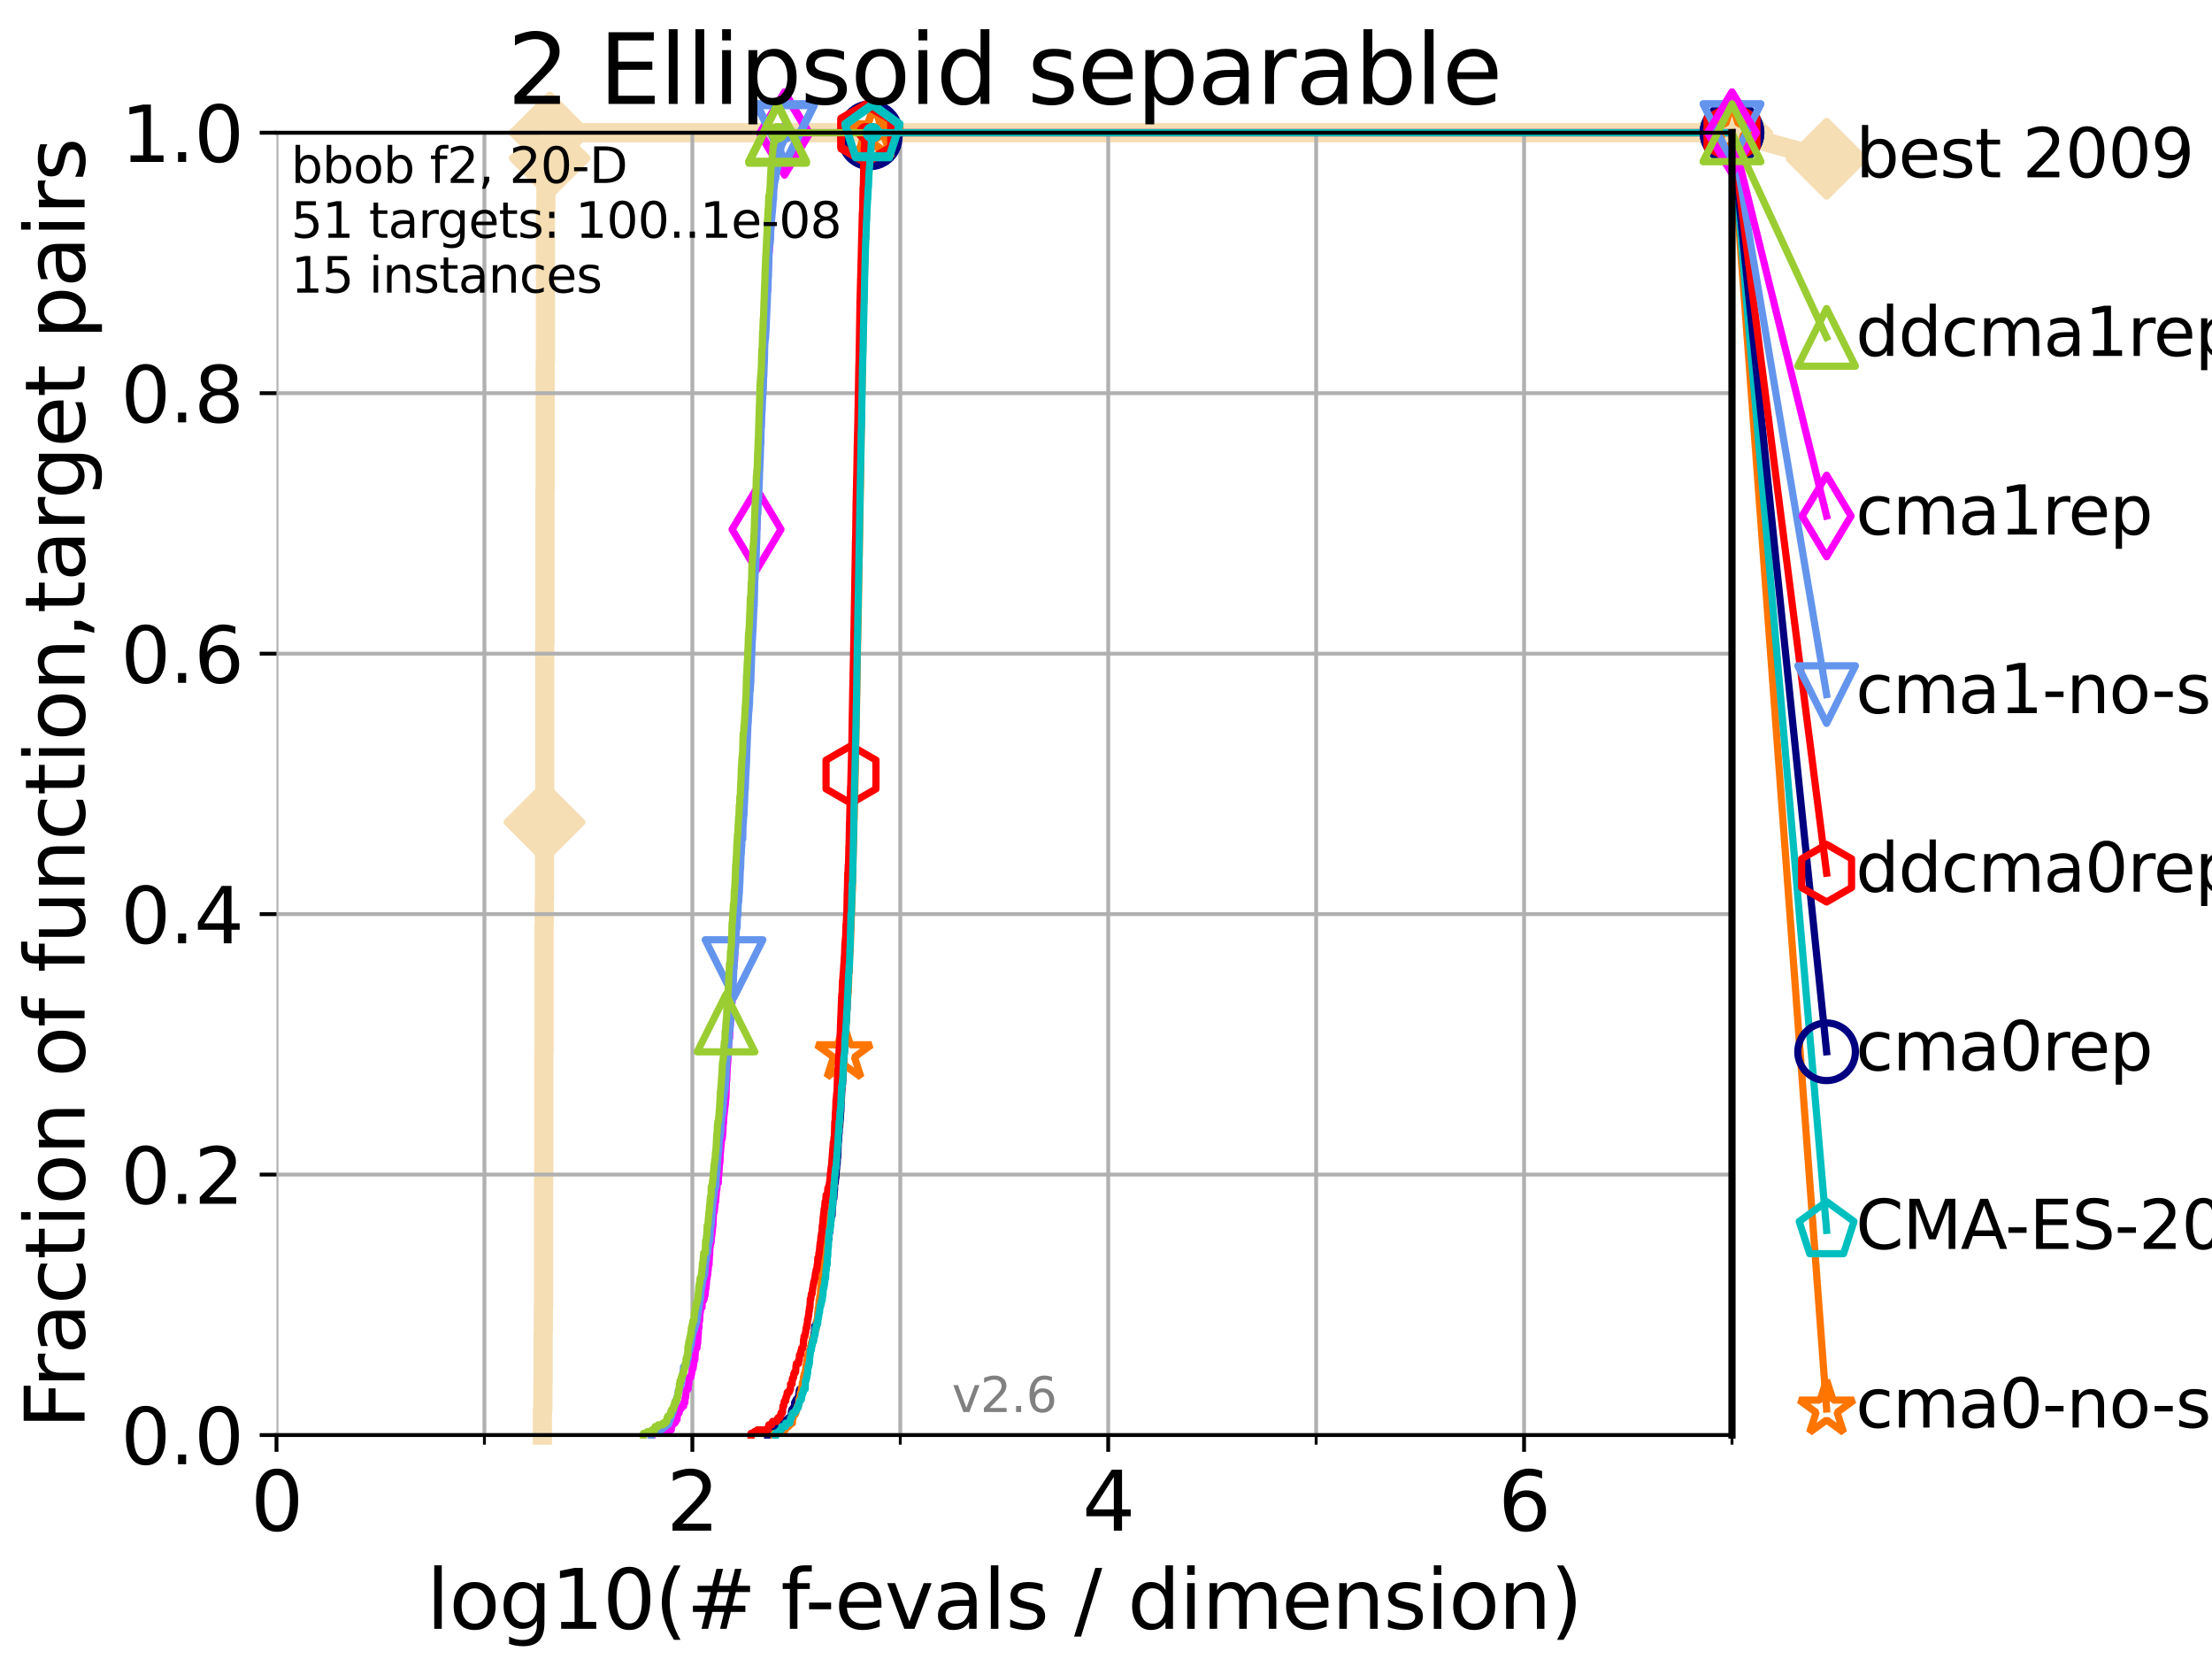 <?xml version="1.0" encoding="utf-8" standalone="no"?>
<!DOCTYPE svg PUBLIC "-//W3C//DTD SVG 1.1//EN"
  "http://www.w3.org/Graphics/SVG/1.1/DTD/svg11.dtd">
<svg xmlns:xlink="http://www.w3.org/1999/xlink" width="460.8pt" height="345.6pt" viewBox="0 0 460.8 345.6" xmlns="http://www.w3.org/2000/svg" version="1.1">
 <defs>
  <style type="text/css">*{stroke-linejoin: round; stroke-linecap: butt}</style>
 </defs>
 <g id="figure_1">
  <g id="patch_1">
   <path d="M 0 345.6 
L 460.8 345.6 
L 460.8 0 
L 0 0 
z
" style="fill: #ffffff"/>
  </g>
  <g id="axes_1">
   <g id="patch_2">
    <path d="M 57.6 298.944 
L 360.806 298.944 
L 360.806 27.648 
L 57.6 27.648 
z
" style="fill: #ffffff"/>
   </g>
   <g id="line2d_1">
    <path d="M 112.989 298.944 
L 112.989 293.624 
L 113.088 293.624 
L 113.088 288.305 
L 113.137 288.305 
L 113.137 277.666 
L 113.186 277.666 
L 113.186 272.346 
L 113.235 272.346 
L 113.235 245.749 
L 113.284 245.749 
L 113.284 219.151 
L 113.333 219.151 
L 113.333 192.553 
L 113.381 192.553 
L 113.381 187.234 
L 113.43 187.234 
L 113.43 171.275 
L 113.478 171.275 
L 113.478 134.039 
L 113.526 134.039 
L 113.526 102.121 
L 113.574 102.121 
L 113.574 75.524 
L 113.622 75.524 
L 113.622 43.607 
L 113.718 43.607 
L 113.718 38.287 
L 114.142 38.287 
L 114.142 32.968 
L 114.51 32.968 
L 114.51 27.648 
L 360.806 27.648 
" style="fill: none; stroke: #f5deb3; stroke-width: 4; stroke-linecap: square"/>
   </g>
   <g id="line2d_2">
    <defs>
     <path id="m94e02aba93" d="M -0 7.778 
L 7.778 0 
L 0 -7.778 
L -7.778 -0 
z
" style="stroke: #f5deb3; stroke-width: 1.5; stroke-linejoin: miter"/>
    </defs>
    <g>
     <use xlink:href="#m94e02aba93" x="113.43" y="171.275" style="fill: #f5deb3; stroke: #f5deb3; stroke-width: 1.5; stroke-linejoin: miter"/>
     <use xlink:href="#m94e02aba93" x="114.51" y="32.968" style="fill: #f5deb3; stroke: #f5deb3; stroke-width: 1.5; stroke-linejoin: miter"/>
     <use xlink:href="#m94e02aba93" x="114.51" y="27.648" style="fill: #f5deb3; stroke: #f5deb3; stroke-width: 1.5; stroke-linejoin: miter"/>
     <use xlink:href="#m94e02aba93" x="114.51" y="27.648" style="fill: #f5deb3; stroke: #f5deb3; stroke-width: 1.5; stroke-linejoin: miter"/>
     <use xlink:href="#m94e02aba93" x="360.806" y="27.648" style="fill: #f5deb3; stroke: #f5deb3; stroke-width: 1.5; stroke-linejoin: miter"/>
    </g>
   </g>
   <g id="line2d_3">
    <path style="fill: none; stroke: #f5deb3; stroke-width: 4; stroke-linecap: square"/>
    <g/>
   </g>
   <g id="line2d_4">
    <path d="M 360.806 27.648 
L 380.515 33.074 
" style="fill: none; stroke: #f5deb3; stroke-width: 4; stroke-linecap: square"/>
    <g>
     <use xlink:href="#m94e02aba93" x="360.806" y="27.648" style="fill: #f5deb3; stroke: #f5deb3; stroke-width: 1.5; stroke-linejoin: miter"/>
     <use xlink:href="#m94e02aba93" x="380.515" y="33.074" style="fill: #f5deb3; stroke: #f5deb3; stroke-width: 1.5; stroke-linejoin: miter"/>
    </g>
   </g>
   <g id="matplotlib.axis_1">
    <g id="xtick_1">
     <g id="line2d_5">
      <path d="M 57.6 298.944 
L 57.6 27.648 
" clip-path="url(#p7e1018dd5b)" style="fill: none; stroke: #b0b0b0; stroke-width: 0.8; stroke-linecap: square"/>
     </g>
     <g id="line2d_6">
      <defs>
       <path id="m241c5b4de6" d="M 0 0 
L 0 3.5 
" style="stroke: #000000; stroke-width: 0.8"/>
      </defs>
      <g>
       <use xlink:href="#m241c5b4de6" x="57.6" y="298.944" style="stroke: #000000; stroke-width: 0.8"/>
      </g>
     </g>
     <g id="text_1">
      <!-- 0 -->
      <g transform="translate(52.192 318.861)scale(0.17 -0.17)">
       <defs>
        <path id="DejaVuSans-30" d="M 2034 4250 
Q 1547 4250 1301 3770 
Q 1056 3291 1056 2328 
Q 1056 1369 1301 889 
Q 1547 409 2034 409 
Q 2525 409 2770 889 
Q 3016 1369 3016 2328 
Q 3016 3291 2770 3770 
Q 2525 4250 2034 4250 
z
M 2034 4750 
Q 2819 4750 3233 4129 
Q 3647 3509 3647 2328 
Q 3647 1150 3233 529 
Q 2819 -91 2034 -91 
Q 1250 -91 836 529 
Q 422 1150 422 2328 
Q 422 3509 836 4129 
Q 1250 4750 2034 4750 
z
" transform="scale(0.016)"/>
       </defs>
       <use xlink:href="#DejaVuSans-30"/>
      </g>
     </g>
    </g>
    <g id="xtick_2">
     <g id="line2d_7">
      <path d="M 144.23 298.944 
L 144.23 27.648 
" clip-path="url(#p7e1018dd5b)" style="fill: none; stroke: #b0b0b0; stroke-width: 0.8; stroke-linecap: square"/>
     </g>
     <g id="line2d_8">
      <g>
       <use xlink:href="#m241c5b4de6" x="144.23" y="298.944" style="stroke: #000000; stroke-width: 0.8"/>
      </g>
     </g>
     <g id="text_2">
      <!-- 2 -->
      <g transform="translate(138.822 318.861)scale(0.17 -0.17)">
       <defs>
        <path id="DejaVuSans-32" d="M 1228 531 
L 3431 531 
L 3431 0 
L 469 0 
L 469 531 
Q 828 903 1448 1529 
Q 2069 2156 2228 2338 
Q 2531 2678 2651 2914 
Q 2772 3150 2772 3378 
Q 2772 3750 2511 3984 
Q 2250 4219 1831 4219 
Q 1534 4219 1204 4116 
Q 875 4013 500 3803 
L 500 4441 
Q 881 4594 1212 4672 
Q 1544 4750 1819 4750 
Q 2544 4750 2975 4387 
Q 3406 4025 3406 3419 
Q 3406 3131 3298 2873 
Q 3191 2616 2906 2266 
Q 2828 2175 2409 1742 
Q 1991 1309 1228 531 
z
" transform="scale(0.016)"/>
       </defs>
       <use xlink:href="#DejaVuSans-32"/>
      </g>
     </g>
    </g>
    <g id="xtick_3">
     <g id="line2d_9">
      <path d="M 230.861 298.944 
L 230.861 27.648 
" clip-path="url(#p7e1018dd5b)" style="fill: none; stroke: #b0b0b0; stroke-width: 0.8; stroke-linecap: square"/>
     </g>
     <g id="line2d_10">
      <g>
       <use xlink:href="#m241c5b4de6" x="230.861" y="298.944" style="stroke: #000000; stroke-width: 0.8"/>
      </g>
     </g>
     <g id="text_3">
      <!-- 4 -->
      <g transform="translate(225.453 318.861)scale(0.17 -0.17)">
       <defs>
        <path id="DejaVuSans-34" d="M 2419 4116 
L 825 1625 
L 2419 1625 
L 2419 4116 
z
M 2253 4666 
L 3047 4666 
L 3047 1625 
L 3713 1625 
L 3713 1100 
L 3047 1100 
L 3047 0 
L 2419 0 
L 2419 1100 
L 313 1100 
L 313 1709 
L 2253 4666 
z
" transform="scale(0.016)"/>
       </defs>
       <use xlink:href="#DejaVuSans-34"/>
      </g>
     </g>
    </g>
    <g id="xtick_4">
     <g id="line2d_11">
      <path d="M 317.491 298.944 
L 317.491 27.648 
" clip-path="url(#p7e1018dd5b)" style="fill: none; stroke: #b0b0b0; stroke-width: 0.8; stroke-linecap: square"/>
     </g>
     <g id="line2d_12">
      <g>
       <use xlink:href="#m241c5b4de6" x="317.491" y="298.944" style="stroke: #000000; stroke-width: 0.8"/>
      </g>
     </g>
     <g id="text_4">
      <!-- 6 -->
      <g transform="translate(312.083 318.861)scale(0.17 -0.17)">
       <defs>
        <path id="DejaVuSans-36" d="M 2113 2584 
Q 1688 2584 1439 2293 
Q 1191 2003 1191 1497 
Q 1191 994 1439 701 
Q 1688 409 2113 409 
Q 2538 409 2786 701 
Q 3034 994 3034 1497 
Q 3034 2003 2786 2293 
Q 2538 2584 2113 2584 
z
M 3366 4563 
L 3366 3988 
Q 3128 4100 2886 4159 
Q 2644 4219 2406 4219 
Q 1781 4219 1451 3797 
Q 1122 3375 1075 2522 
Q 1259 2794 1537 2939 
Q 1816 3084 2150 3084 
Q 2853 3084 3261 2657 
Q 3669 2231 3669 1497 
Q 3669 778 3244 343 
Q 2819 -91 2113 -91 
Q 1303 -91 875 529 
Q 447 1150 447 2328 
Q 447 3434 972 4092 
Q 1497 4750 2381 4750 
Q 2619 4750 2861 4703 
Q 3103 4656 3366 4563 
z
" transform="scale(0.016)"/>
       </defs>
       <use xlink:href="#DejaVuSans-36"/>
      </g>
     </g>
    </g>
    <g id="xtick_5">
     <g id="line2d_13">
      <path d="M 100.915 298.944 
L 100.915 27.648 
" clip-path="url(#p7e1018dd5b)" style="fill: none; stroke: #b0b0b0; stroke-width: 0.8; stroke-linecap: square"/>
     </g>
     <g id="line2d_14">
      <defs>
       <path id="md5df16fc80" d="M 0 0 
L 0 2 
" style="stroke: #000000; stroke-width: 0.6"/>
      </defs>
      <g>
       <use xlink:href="#md5df16fc80" x="100.915" y="298.944" style="stroke: #000000; stroke-width: 0.6"/>
      </g>
     </g>
    </g>
    <g id="xtick_6">
     <g id="line2d_15">
      <path d="M 187.546 298.944 
L 187.546 27.648 
" clip-path="url(#p7e1018dd5b)" style="fill: none; stroke: #b0b0b0; stroke-width: 0.8; stroke-linecap: square"/>
     </g>
     <g id="line2d_16">
      <g>
       <use xlink:href="#md5df16fc80" x="187.546" y="298.944" style="stroke: #000000; stroke-width: 0.6"/>
      </g>
     </g>
    </g>
    <g id="xtick_7">
     <g id="line2d_17">
      <path d="M 274.176 298.944 
L 274.176 27.648 
" clip-path="url(#p7e1018dd5b)" style="fill: none; stroke: #b0b0b0; stroke-width: 0.8; stroke-linecap: square"/>
     </g>
     <g id="line2d_18">
      <g>
       <use xlink:href="#md5df16fc80" x="274.176" y="298.944" style="stroke: #000000; stroke-width: 0.6"/>
      </g>
     </g>
    </g>
    <g id="xtick_8">
     <g id="line2d_19">
      <path d="M 360.806 298.944 
L 360.806 27.648 
" clip-path="url(#p7e1018dd5b)" style="fill: none; stroke: #b0b0b0; stroke-width: 0.8; stroke-linecap: square"/>
     </g>
     <g id="line2d_20">
      <g>
       <use xlink:href="#md5df16fc80" x="360.806" y="298.944" style="stroke: #000000; stroke-width: 0.6"/>
      </g>
     </g>
    </g>
    <g id="text_5">
     <!-- log10(# f-evals / dimension) -->
     <g transform="translate(88.823 339.314)scale(0.17 -0.17)">
      <defs>
       <path id="DejaVuSans-6c" d="M 603 4863 
L 1178 4863 
L 1178 0 
L 603 0 
L 603 4863 
z
" transform="scale(0.016)"/>
       <path id="DejaVuSans-6f" d="M 1959 3097 
Q 1497 3097 1228 2736 
Q 959 2375 959 1747 
Q 959 1119 1226 758 
Q 1494 397 1959 397 
Q 2419 397 2687 759 
Q 2956 1122 2956 1747 
Q 2956 2369 2687 2733 
Q 2419 3097 1959 3097 
z
M 1959 3584 
Q 2709 3584 3137 3096 
Q 3566 2609 3566 1747 
Q 3566 888 3137 398 
Q 2709 -91 1959 -91 
Q 1206 -91 779 398 
Q 353 888 353 1747 
Q 353 2609 779 3096 
Q 1206 3584 1959 3584 
z
" transform="scale(0.016)"/>
       <path id="DejaVuSans-67" d="M 2906 1791 
Q 2906 2416 2648 2759 
Q 2391 3103 1925 3103 
Q 1463 3103 1205 2759 
Q 947 2416 947 1791 
Q 947 1169 1205 825 
Q 1463 481 1925 481 
Q 2391 481 2648 825 
Q 2906 1169 2906 1791 
z
M 3481 434 
Q 3481 -459 3084 -895 
Q 2688 -1331 1869 -1331 
Q 1566 -1331 1297 -1286 
Q 1028 -1241 775 -1147 
L 775 -588 
Q 1028 -725 1275 -790 
Q 1522 -856 1778 -856 
Q 2344 -856 2625 -561 
Q 2906 -266 2906 331 
L 2906 616 
Q 2728 306 2450 153 
Q 2172 0 1784 0 
Q 1141 0 747 490 
Q 353 981 353 1791 
Q 353 2603 747 3093 
Q 1141 3584 1784 3584 
Q 2172 3584 2450 3431 
Q 2728 3278 2906 2969 
L 2906 3500 
L 3481 3500 
L 3481 434 
z
" transform="scale(0.016)"/>
       <path id="DejaVuSans-31" d="M 794 531 
L 1825 531 
L 1825 4091 
L 703 3866 
L 703 4441 
L 1819 4666 
L 2450 4666 
L 2450 531 
L 3481 531 
L 3481 0 
L 794 0 
L 794 531 
z
" transform="scale(0.016)"/>
       <path id="DejaVuSans-28" d="M 1984 4856 
Q 1566 4138 1362 3434 
Q 1159 2731 1159 2009 
Q 1159 1288 1364 580 
Q 1569 -128 1984 -844 
L 1484 -844 
Q 1016 -109 783 600 
Q 550 1309 550 2009 
Q 550 2706 781 3412 
Q 1013 4119 1484 4856 
L 1984 4856 
z
" transform="scale(0.016)"/>
       <path id="DejaVuSans-23" d="M 3272 2816 
L 2363 2816 
L 2100 1772 
L 3016 1772 
L 3272 2816 
z
M 2803 4594 
L 2478 3297 
L 3391 3297 
L 3719 4594 
L 4219 4594 
L 3897 3297 
L 4872 3297 
L 4872 2816 
L 3775 2816 
L 3519 1772 
L 4513 1772 
L 4513 1294 
L 3397 1294 
L 3072 0 
L 2572 0 
L 2894 1294 
L 1978 1294 
L 1656 0 
L 1153 0 
L 1478 1294 
L 494 1294 
L 494 1772 
L 1594 1772 
L 1856 2816 
L 850 2816 
L 850 3297 
L 1978 3297 
L 2297 4594 
L 2803 4594 
z
" transform="scale(0.016)"/>
       <path id="DejaVuSans-20" transform="scale(0.016)"/>
       <path id="DejaVuSans-66" d="M 2375 4863 
L 2375 4384 
L 1825 4384 
Q 1516 4384 1395 4259 
Q 1275 4134 1275 3809 
L 1275 3500 
L 2222 3500 
L 2222 3053 
L 1275 3053 
L 1275 0 
L 697 0 
L 697 3053 
L 147 3053 
L 147 3500 
L 697 3500 
L 697 3744 
Q 697 4328 969 4595 
Q 1241 4863 1831 4863 
L 2375 4863 
z
" transform="scale(0.016)"/>
       <path id="DejaVuSans-2d" d="M 313 2009 
L 1997 2009 
L 1997 1497 
L 313 1497 
L 313 2009 
z
" transform="scale(0.016)"/>
       <path id="DejaVuSans-65" d="M 3597 1894 
L 3597 1613 
L 953 1613 
Q 991 1019 1311 708 
Q 1631 397 2203 397 
Q 2534 397 2845 478 
Q 3156 559 3463 722 
L 3463 178 
Q 3153 47 2828 -22 
Q 2503 -91 2169 -91 
Q 1331 -91 842 396 
Q 353 884 353 1716 
Q 353 2575 817 3079 
Q 1281 3584 2069 3584 
Q 2775 3584 3186 3129 
Q 3597 2675 3597 1894 
z
M 3022 2063 
Q 3016 2534 2758 2815 
Q 2500 3097 2075 3097 
Q 1594 3097 1305 2825 
Q 1016 2553 972 2059 
L 3022 2063 
z
" transform="scale(0.016)"/>
       <path id="DejaVuSans-76" d="M 191 3500 
L 800 3500 
L 1894 563 
L 2988 3500 
L 3597 3500 
L 2284 0 
L 1503 0 
L 191 3500 
z
" transform="scale(0.016)"/>
       <path id="DejaVuSans-61" d="M 2194 1759 
Q 1497 1759 1228 1600 
Q 959 1441 959 1056 
Q 959 750 1161 570 
Q 1363 391 1709 391 
Q 2188 391 2477 730 
Q 2766 1069 2766 1631 
L 2766 1759 
L 2194 1759 
z
M 3341 1997 
L 3341 0 
L 2766 0 
L 2766 531 
Q 2569 213 2275 61 
Q 1981 -91 1556 -91 
Q 1019 -91 701 211 
Q 384 513 384 1019 
Q 384 1609 779 1909 
Q 1175 2209 1959 2209 
L 2766 2209 
L 2766 2266 
Q 2766 2663 2505 2880 
Q 2244 3097 1772 3097 
Q 1472 3097 1187 3025 
Q 903 2953 641 2809 
L 641 3341 
Q 956 3463 1253 3523 
Q 1550 3584 1831 3584 
Q 2591 3584 2966 3190 
Q 3341 2797 3341 1997 
z
" transform="scale(0.016)"/>
       <path id="DejaVuSans-73" d="M 2834 3397 
L 2834 2853 
Q 2591 2978 2328 3040 
Q 2066 3103 1784 3103 
Q 1356 3103 1142 2972 
Q 928 2841 928 2578 
Q 928 2378 1081 2264 
Q 1234 2150 1697 2047 
L 1894 2003 
Q 2506 1872 2764 1633 
Q 3022 1394 3022 966 
Q 3022 478 2636 193 
Q 2250 -91 1575 -91 
Q 1294 -91 989 -36 
Q 684 19 347 128 
L 347 722 
Q 666 556 975 473 
Q 1284 391 1588 391 
Q 1994 391 2212 530 
Q 2431 669 2431 922 
Q 2431 1156 2273 1281 
Q 2116 1406 1581 1522 
L 1381 1569 
Q 847 1681 609 1914 
Q 372 2147 372 2553 
Q 372 3047 722 3315 
Q 1072 3584 1716 3584 
Q 2034 3584 2315 3537 
Q 2597 3491 2834 3397 
z
" transform="scale(0.016)"/>
       <path id="DejaVuSans-2f" d="M 1625 4666 
L 2156 4666 
L 531 -594 
L 0 -594 
L 1625 4666 
z
" transform="scale(0.016)"/>
       <path id="DejaVuSans-64" d="M 2906 2969 
L 2906 4863 
L 3481 4863 
L 3481 0 
L 2906 0 
L 2906 525 
Q 2725 213 2448 61 
Q 2172 -91 1784 -91 
Q 1150 -91 751 415 
Q 353 922 353 1747 
Q 353 2572 751 3078 
Q 1150 3584 1784 3584 
Q 2172 3584 2448 3432 
Q 2725 3281 2906 2969 
z
M 947 1747 
Q 947 1113 1208 752 
Q 1469 391 1925 391 
Q 2381 391 2643 752 
Q 2906 1113 2906 1747 
Q 2906 2381 2643 2742 
Q 2381 3103 1925 3103 
Q 1469 3103 1208 2742 
Q 947 2381 947 1747 
z
" transform="scale(0.016)"/>
       <path id="DejaVuSans-69" d="M 603 3500 
L 1178 3500 
L 1178 0 
L 603 0 
L 603 3500 
z
M 603 4863 
L 1178 4863 
L 1178 4134 
L 603 4134 
L 603 4863 
z
" transform="scale(0.016)"/>
       <path id="DejaVuSans-6d" d="M 3328 2828 
Q 3544 3216 3844 3400 
Q 4144 3584 4550 3584 
Q 5097 3584 5394 3201 
Q 5691 2819 5691 2113 
L 5691 0 
L 5113 0 
L 5113 2094 
Q 5113 2597 4934 2840 
Q 4756 3084 4391 3084 
Q 3944 3084 3684 2787 
Q 3425 2491 3425 1978 
L 3425 0 
L 2847 0 
L 2847 2094 
Q 2847 2600 2669 2842 
Q 2491 3084 2119 3084 
Q 1678 3084 1418 2786 
Q 1159 2488 1159 1978 
L 1159 0 
L 581 0 
L 581 3500 
L 1159 3500 
L 1159 2956 
Q 1356 3278 1631 3431 
Q 1906 3584 2284 3584 
Q 2666 3584 2933 3390 
Q 3200 3197 3328 2828 
z
" transform="scale(0.016)"/>
       <path id="DejaVuSans-6e" d="M 3513 2113 
L 3513 0 
L 2938 0 
L 2938 2094 
Q 2938 2591 2744 2837 
Q 2550 3084 2163 3084 
Q 1697 3084 1428 2787 
Q 1159 2491 1159 1978 
L 1159 0 
L 581 0 
L 581 3500 
L 1159 3500 
L 1159 2956 
Q 1366 3272 1645 3428 
Q 1925 3584 2291 3584 
Q 2894 3584 3203 3211 
Q 3513 2838 3513 2113 
z
" transform="scale(0.016)"/>
       <path id="DejaVuSans-29" d="M 513 4856 
L 1013 4856 
Q 1481 4119 1714 3412 
Q 1947 2706 1947 2009 
Q 1947 1309 1714 600 
Q 1481 -109 1013 -844 
L 513 -844 
Q 928 -128 1133 580 
Q 1338 1288 1338 2009 
Q 1338 2731 1133 3434 
Q 928 4138 513 4856 
z
" transform="scale(0.016)"/>
      </defs>
      <use xlink:href="#DejaVuSans-6c"/>
      <use xlink:href="#DejaVuSans-6f" x="27.783"/>
      <use xlink:href="#DejaVuSans-67" x="88.965"/>
      <use xlink:href="#DejaVuSans-31" x="152.441"/>
      <use xlink:href="#DejaVuSans-30" x="216.064"/>
      <use xlink:href="#DejaVuSans-28" x="279.688"/>
      <use xlink:href="#DejaVuSans-23" x="318.701"/>
      <use xlink:href="#DejaVuSans-20" x="402.49"/>
      <use xlink:href="#DejaVuSans-66" x="434.277"/>
      <use xlink:href="#DejaVuSans-2d" x="463.982"/>
      <use xlink:href="#DejaVuSans-65" x="500.066"/>
      <use xlink:href="#DejaVuSans-76" x="561.59"/>
      <use xlink:href="#DejaVuSans-61" x="620.77"/>
      <use xlink:href="#DejaVuSans-6c" x="682.049"/>
      <use xlink:href="#DejaVuSans-73" x="709.832"/>
      <use xlink:href="#DejaVuSans-20" x="761.932"/>
      <use xlink:href="#DejaVuSans-2f" x="793.719"/>
      <use xlink:href="#DejaVuSans-20" x="827.41"/>
      <use xlink:href="#DejaVuSans-64" x="859.197"/>
      <use xlink:href="#DejaVuSans-69" x="922.674"/>
      <use xlink:href="#DejaVuSans-6d" x="950.457"/>
      <use xlink:href="#DejaVuSans-65" x="1047.869"/>
      <use xlink:href="#DejaVuSans-6e" x="1109.393"/>
      <use xlink:href="#DejaVuSans-73" x="1172.771"/>
      <use xlink:href="#DejaVuSans-69" x="1224.871"/>
      <use xlink:href="#DejaVuSans-6f" x="1252.654"/>
      <use xlink:href="#DejaVuSans-6e" x="1313.836"/>
      <use xlink:href="#DejaVuSans-29" x="1377.215"/>
     </g>
    </g>
   </g>
   <g id="matplotlib.axis_2">
    <g id="ytick_1">
     <g id="line2d_21">
      <path d="M 57.6 298.944 
L 360.806 298.944 
" clip-path="url(#p7e1018dd5b)" style="fill: none; stroke: #b0b0b0; stroke-width: 0.8; stroke-linecap: square"/>
     </g>
     <g id="line2d_22">
      <defs>
       <path id="mfa422ced13" d="M 0 0 
L -3.5 0 
" style="stroke: #000000; stroke-width: 0.8"/>
      </defs>
      <g>
       <use xlink:href="#mfa422ced13" x="57.6" y="298.944" style="stroke: #000000; stroke-width: 0.8"/>
      </g>
     </g>
     <g id="text_6">
      <!-- 0.0 -->
      <g transform="translate(25.155 305.023)scale(0.16 -0.16)">
       <defs>
        <path id="DejaVuSans-2e" d="M 684 794 
L 1344 794 
L 1344 0 
L 684 0 
L 684 794 
z
" transform="scale(0.016)"/>
       </defs>
       <use xlink:href="#DejaVuSans-30"/>
       <use xlink:href="#DejaVuSans-2e" x="63.623"/>
       <use xlink:href="#DejaVuSans-30" x="95.41"/>
      </g>
     </g>
    </g>
    <g id="ytick_2">
     <g id="line2d_23">
      <path d="M 57.6 244.685 
L 360.806 244.685 
" clip-path="url(#p7e1018dd5b)" style="fill: none; stroke: #b0b0b0; stroke-width: 0.8; stroke-linecap: square"/>
     </g>
     <g id="line2d_24">
      <g>
       <use xlink:href="#mfa422ced13" x="57.6" y="244.685" style="stroke: #000000; stroke-width: 0.8"/>
      </g>
     </g>
     <g id="text_7">
      <!-- 0.2 -->
      <g transform="translate(25.155 250.764)scale(0.16 -0.16)">
       <use xlink:href="#DejaVuSans-30"/>
       <use xlink:href="#DejaVuSans-2e" x="63.623"/>
       <use xlink:href="#DejaVuSans-32" x="95.41"/>
      </g>
     </g>
    </g>
    <g id="ytick_3">
     <g id="line2d_25">
      <path d="M 57.6 190.426 
L 360.806 190.426 
" clip-path="url(#p7e1018dd5b)" style="fill: none; stroke: #b0b0b0; stroke-width: 0.8; stroke-linecap: square"/>
     </g>
     <g id="line2d_26">
      <g>
       <use xlink:href="#mfa422ced13" x="57.6" y="190.426" style="stroke: #000000; stroke-width: 0.8"/>
      </g>
     </g>
     <g id="text_8">
      <!-- 0.4 -->
      <g transform="translate(25.155 196.504)scale(0.16 -0.16)">
       <use xlink:href="#DejaVuSans-30"/>
       <use xlink:href="#DejaVuSans-2e" x="63.623"/>
       <use xlink:href="#DejaVuSans-34" x="95.41"/>
      </g>
     </g>
    </g>
    <g id="ytick_4">
     <g id="line2d_27">
      <path d="M 57.6 136.166 
L 360.806 136.166 
" clip-path="url(#p7e1018dd5b)" style="fill: none; stroke: #b0b0b0; stroke-width: 0.8; stroke-linecap: square"/>
     </g>
     <g id="line2d_28">
      <g>
       <use xlink:href="#mfa422ced13" x="57.6" y="136.166" style="stroke: #000000; stroke-width: 0.8"/>
      </g>
     </g>
     <g id="text_9">
      <!-- 0.6 -->
      <g transform="translate(25.155 142.245)scale(0.16 -0.16)">
       <use xlink:href="#DejaVuSans-30"/>
       <use xlink:href="#DejaVuSans-2e" x="63.623"/>
       <use xlink:href="#DejaVuSans-36" x="95.41"/>
      </g>
     </g>
    </g>
    <g id="ytick_5">
     <g id="line2d_29">
      <path d="M 57.6 81.907 
L 360.806 81.907 
" clip-path="url(#p7e1018dd5b)" style="fill: none; stroke: #b0b0b0; stroke-width: 0.8; stroke-linecap: square"/>
     </g>
     <g id="line2d_30">
      <g>
       <use xlink:href="#mfa422ced13" x="57.6" y="81.907" style="stroke: #000000; stroke-width: 0.8"/>
      </g>
     </g>
     <g id="text_10">
      <!-- 0.8 -->
      <g transform="translate(25.155 87.986)scale(0.16 -0.16)">
       <defs>
        <path id="DejaVuSans-38" d="M 2034 2216 
Q 1584 2216 1326 1975 
Q 1069 1734 1069 1313 
Q 1069 891 1326 650 
Q 1584 409 2034 409 
Q 2484 409 2743 651 
Q 3003 894 3003 1313 
Q 3003 1734 2745 1975 
Q 2488 2216 2034 2216 
z
M 1403 2484 
Q 997 2584 770 2862 
Q 544 3141 544 3541 
Q 544 4100 942 4425 
Q 1341 4750 2034 4750 
Q 2731 4750 3128 4425 
Q 3525 4100 3525 3541 
Q 3525 3141 3298 2862 
Q 3072 2584 2669 2484 
Q 3125 2378 3379 2068 
Q 3634 1759 3634 1313 
Q 3634 634 3220 271 
Q 2806 -91 2034 -91 
Q 1263 -91 848 271 
Q 434 634 434 1313 
Q 434 1759 690 2068 
Q 947 2378 1403 2484 
z
M 1172 3481 
Q 1172 3119 1398 2916 
Q 1625 2713 2034 2713 
Q 2441 2713 2670 2916 
Q 2900 3119 2900 3481 
Q 2900 3844 2670 4047 
Q 2441 4250 2034 4250 
Q 1625 4250 1398 4047 
Q 1172 3844 1172 3481 
z
" transform="scale(0.016)"/>
       </defs>
       <use xlink:href="#DejaVuSans-30"/>
       <use xlink:href="#DejaVuSans-2e" x="63.623"/>
       <use xlink:href="#DejaVuSans-38" x="95.41"/>
      </g>
     </g>
    </g>
    <g id="ytick_6">
     <g id="line2d_31">
      <path d="M 57.6 27.648 
L 360.806 27.648 
" clip-path="url(#p7e1018dd5b)" style="fill: none; stroke: #b0b0b0; stroke-width: 0.8; stroke-linecap: square"/>
     </g>
     <g id="line2d_32">
      <g>
       <use xlink:href="#mfa422ced13" x="57.6" y="27.648" style="stroke: #000000; stroke-width: 0.8"/>
      </g>
     </g>
     <g id="text_11">
      <!-- 1.0 -->
      <g transform="translate(25.155 33.727)scale(0.16 -0.16)">
       <use xlink:href="#DejaVuSans-31"/>
       <use xlink:href="#DejaVuSans-2e" x="63.623"/>
       <use xlink:href="#DejaVuSans-30" x="95.41"/>
      </g>
     </g>
    </g>
    <g id="text_12">
     <!-- Fraction of function,target pairs -->
     <g transform="translate(17.62 297.681)rotate(-90)scale(0.17 -0.17)">
      <defs>
       <path id="DejaVuSans-46" d="M 628 4666 
L 3309 4666 
L 3309 4134 
L 1259 4134 
L 1259 2759 
L 3109 2759 
L 3109 2228 
L 1259 2228 
L 1259 0 
L 628 0 
L 628 4666 
z
" transform="scale(0.016)"/>
       <path id="DejaVuSans-72" d="M 2631 2963 
Q 2534 3019 2420 3045 
Q 2306 3072 2169 3072 
Q 1681 3072 1420 2755 
Q 1159 2438 1159 1844 
L 1159 0 
L 581 0 
L 581 3500 
L 1159 3500 
L 1159 2956 
Q 1341 3275 1631 3429 
Q 1922 3584 2338 3584 
Q 2397 3584 2469 3576 
Q 2541 3569 2628 3553 
L 2631 2963 
z
" transform="scale(0.016)"/>
       <path id="DejaVuSans-63" d="M 3122 3366 
L 3122 2828 
Q 2878 2963 2633 3030 
Q 2388 3097 2138 3097 
Q 1578 3097 1268 2742 
Q 959 2388 959 1747 
Q 959 1106 1268 751 
Q 1578 397 2138 397 
Q 2388 397 2633 464 
Q 2878 531 3122 666 
L 3122 134 
Q 2881 22 2623 -34 
Q 2366 -91 2075 -91 
Q 1284 -91 818 406 
Q 353 903 353 1747 
Q 353 2603 823 3093 
Q 1294 3584 2113 3584 
Q 2378 3584 2631 3529 
Q 2884 3475 3122 3366 
z
" transform="scale(0.016)"/>
       <path id="DejaVuSans-74" d="M 1172 4494 
L 1172 3500 
L 2356 3500 
L 2356 3053 
L 1172 3053 
L 1172 1153 
Q 1172 725 1289 603 
Q 1406 481 1766 481 
L 2356 481 
L 2356 0 
L 1766 0 
Q 1100 0 847 248 
Q 594 497 594 1153 
L 594 3053 
L 172 3053 
L 172 3500 
L 594 3500 
L 594 4494 
L 1172 4494 
z
" transform="scale(0.016)"/>
       <path id="DejaVuSans-75" d="M 544 1381 
L 544 3500 
L 1119 3500 
L 1119 1403 
Q 1119 906 1312 657 
Q 1506 409 1894 409 
Q 2359 409 2629 706 
Q 2900 1003 2900 1516 
L 2900 3500 
L 3475 3500 
L 3475 0 
L 2900 0 
L 2900 538 
Q 2691 219 2414 64 
Q 2138 -91 1772 -91 
Q 1169 -91 856 284 
Q 544 659 544 1381 
z
M 1991 3584 
L 1991 3584 
z
" transform="scale(0.016)"/>
       <path id="DejaVuSans-2c" d="M 750 794 
L 1409 794 
L 1409 256 
L 897 -744 
L 494 -744 
L 750 256 
L 750 794 
z
" transform="scale(0.016)"/>
       <path id="DejaVuSans-70" d="M 1159 525 
L 1159 -1331 
L 581 -1331 
L 581 3500 
L 1159 3500 
L 1159 2969 
Q 1341 3281 1617 3432 
Q 1894 3584 2278 3584 
Q 2916 3584 3314 3078 
Q 3713 2572 3713 1747 
Q 3713 922 3314 415 
Q 2916 -91 2278 -91 
Q 1894 -91 1617 61 
Q 1341 213 1159 525 
z
M 3116 1747 
Q 3116 2381 2855 2742 
Q 2594 3103 2138 3103 
Q 1681 3103 1420 2742 
Q 1159 2381 1159 1747 
Q 1159 1113 1420 752 
Q 1681 391 2138 391 
Q 2594 391 2855 752 
Q 3116 1113 3116 1747 
z
" transform="scale(0.016)"/>
      </defs>
      <use xlink:href="#DejaVuSans-46"/>
      <use xlink:href="#DejaVuSans-72" x="50.27"/>
      <use xlink:href="#DejaVuSans-61" x="91.383"/>
      <use xlink:href="#DejaVuSans-63" x="152.662"/>
      <use xlink:href="#DejaVuSans-74" x="207.643"/>
      <use xlink:href="#DejaVuSans-69" x="246.852"/>
      <use xlink:href="#DejaVuSans-6f" x="274.635"/>
      <use xlink:href="#DejaVuSans-6e" x="335.816"/>
      <use xlink:href="#DejaVuSans-20" x="399.195"/>
      <use xlink:href="#DejaVuSans-6f" x="430.982"/>
      <use xlink:href="#DejaVuSans-66" x="492.164"/>
      <use xlink:href="#DejaVuSans-20" x="527.369"/>
      <use xlink:href="#DejaVuSans-66" x="559.156"/>
      <use xlink:href="#DejaVuSans-75" x="594.361"/>
      <use xlink:href="#DejaVuSans-6e" x="657.74"/>
      <use xlink:href="#DejaVuSans-63" x="721.119"/>
      <use xlink:href="#DejaVuSans-74" x="776.1"/>
      <use xlink:href="#DejaVuSans-69" x="815.309"/>
      <use xlink:href="#DejaVuSans-6f" x="843.092"/>
      <use xlink:href="#DejaVuSans-6e" x="904.273"/>
      <use xlink:href="#DejaVuSans-2c" x="967.652"/>
      <use xlink:href="#DejaVuSans-74" x="999.439"/>
      <use xlink:href="#DejaVuSans-61" x="1038.648"/>
      <use xlink:href="#DejaVuSans-72" x="1099.928"/>
      <use xlink:href="#DejaVuSans-67" x="1139.291"/>
      <use xlink:href="#DejaVuSans-65" x="1202.768"/>
      <use xlink:href="#DejaVuSans-74" x="1264.291"/>
      <use xlink:href="#DejaVuSans-20" x="1303.5"/>
      <use xlink:href="#DejaVuSans-70" x="1335.287"/>
      <use xlink:href="#DejaVuSans-61" x="1398.764"/>
      <use xlink:href="#DejaVuSans-69" x="1460.043"/>
      <use xlink:href="#DejaVuSans-72" x="1487.826"/>
      <use xlink:href="#DejaVuSans-73" x="1528.939"/>
     </g>
    </g>
   </g>
   <g id="line2d_33">
    <defs>
     <path id="md505d2cfd2" d="M 0 1.5 
C 0.398 1.5 0.779 1.342 1.061 1.061 
C 1.342 0.779 1.5 0.398 1.5 0 
C 1.5 -0.398 1.342 -0.779 1.061 -1.061 
C 0.779 -1.342 0.398 -1.5 0 -1.5 
C -0.398 -1.5 -0.779 -1.342 -1.061 -1.061 
C -1.342 -0.779 -1.5 -0.398 -1.5 0 
C -1.5 0.398 -1.342 0.779 -1.061 1.061 
C -0.779 1.342 -0.398 1.5 0 1.5 
z
" style="stroke: #f5deb3"/>
    </defs>
    <g>
     <use xlink:href="#md505d2cfd2" x="114.51" y="27.648" style="fill: #f5deb3; stroke: #f5deb3"/>
     <use xlink:href="#md505d2cfd2" x="114.51" y="27.648" style="fill: #f5deb3; stroke: #f5deb3"/>
    </g>
   </g>
   <g id="line2d_34">
    <defs>
     <path id="m20348fbe1f" d="M 0 1.5 
C 0.398 1.5 0.779 1.342 1.061 1.061 
C 1.342 0.779 1.5 0.398 1.5 0 
C 1.5 -0.398 1.342 -0.779 1.061 -1.061 
C 0.779 -1.342 0.398 -1.5 0 -1.5 
C -0.398 -1.5 -0.779 -1.342 -1.061 -1.061 
C -1.342 -0.779 -1.5 -0.398 -1.5 0 
C -1.5 0.398 -1.342 0.779 -1.061 1.061 
C -0.779 1.342 -0.398 1.5 0 1.5 
z
" style="stroke: #000080"/>
    </defs>
    <g>
     <use xlink:href="#m20348fbe1f" x="181.346" y="27.648" style="fill: #000080; stroke: #000080"/>
     <use xlink:href="#m20348fbe1f" x="181.346" y="27.648" style="fill: #000080; stroke: #000080"/>
    </g>
   </g>
   <g id="line2d_35">
    <path d="M 159.899 298.944 
L 159.899 298.589 
L 160.656 298.589 
L 160.656 298.235 
L 160.875 298.235 
L 160.875 297.88 
L 161.018 297.88 
L 161.018 297.525 
L 162.154 297.525 
L 162.154 297.171 
L 162.866 297.171 
L 162.866 296.816 
L 163.088 296.816 
L 163.126 296.107 
L 163.8 296.107 
L 163.8 295.752 
L 164.237 295.752 
L 164.237 295.398 
L 164.635 295.398 
L 164.635 295.043 
L 164.796 295.043 
L 164.884 293.979 
L 164.96 293.979 
L 164.96 293.624 
L 165.239 293.624 
L 165.239 293.27 
L 165.499 293.27 
L 165.517 292.206 
L 165.692 292.206 
L 165.692 291.851 
L 165.883 291.851 
L 165.883 291.497 
L 166.187 291.497 
L 166.187 291.142 
L 166.333 291.142 
L 166.397 290.433 
L 166.446 290.433 
L 166.481 289.723 
L 166.61 289.723 
L 166.61 289.369 
L 167.238 289.369 
L 167.334 288.305 
L 167.433 288.305 
L 167.433 287.95 
L 167.578 287.95 
L 167.635 287.241 
L 167.794 287.241 
L 167.893 286.532 
L 167.939 286.532 
L 168.013 285.468 
L 168.143 285.468 
L 168.143 285.113 
L 168.267 285.113 
L 168.335 284.049 
L 168.402 284.049 
L 168.405 283.34 
L 168.532 283.34 
L 168.615 281.922 
L 168.717 281.922 
L 168.756 281.212 
L 168.908 281.212 
L 168.933 280.503 
L 169.067 280.503 
L 169.077 279.794 
L 169.23 279.794 
L 169.24 279.084 
L 169.354 279.084 
L 169.46 278.375 
L 169.509 278.375 
L 169.597 277.666 
L 169.634 277.666 
L 169.733 276.247 
L 170.032 276.247 
L 170.044 275.538 
L 170.278 275.538 
L 170.337 274.474 
L 170.396 274.474 
L 170.477 273.41 
L 170.533 273.41 
L 170.596 272.346 
L 170.741 272.346 
L 170.748 271.637 
L 170.954 271.637 
L 171.028 270.219 
L 171.078 270.219 
L 171.123 268.8 
L 171.204 268.8 
L 171.204 268.445 
L 171.352 268.445 
L 171.405 267.381 
L 171.515 267.381 
L 171.621 265.963 
L 171.671 265.963 
L 171.772 264.19 
L 171.787 264.19 
L 171.88 262.417 
L 171.99 262.417 
L 172.046 261.707 
L 172.115 261.707 
L 172.215 259.934 
L 172.331 259.934 
L 172.405 258.87 
L 172.491 258.87 
L 172.597 258.161 
L 172.662 258.161 
L 172.745 256.742 
L 172.835 256.742 
L 172.942 255.324 
L 172.979 255.324 
L 173.001 254.26 
L 173.105 254.26 
L 173.133 253.196 
L 173.35 253.196 
L 173.41 251.068 
L 173.482 251.068 
L 173.555 249.65 
L 173.713 249.65 
L 173.813 247.877 
L 173.856 247.877 
L 173.867 246.458 
L 173.99 246.458 
L 174.088 245.394 
L 174.132 245.394 
L 174.234 243.621 
L 174.262 243.621 
L 174.344 242.557 
L 174.388 242.557 
L 174.465 241.138 
L 174.518 241.138 
L 174.623 237.947 
L 174.666 237.947 
L 174.764 236.174 
L 174.798 236.174 
L 174.864 234.755 
L 174.921 234.755 
L 175.03 233.336 
L 175.039 233.336 
L 175.124 231.563 
L 175.164 231.563 
L 175.259 228.726 
L 175.288 228.726 
L 175.39 226.953 
L 175.413 226.953 
L 175.456 225.889 
L 175.526 225.889 
L 175.599 224.116 
L 175.643 224.116 
L 175.751 221.279 
L 175.756 221.279 
L 175.825 219.506 
L 175.87 219.506 
L 175.98 217.378 
L 175.992 217.378 
L 176.1 214.541 
L 176.11 214.541 
L 176.205 212.058 
L 176.269 212.058 
L 176.368 210.285 
L 176.439 210.285 
L 176.529 206.739 
L 176.569 206.739 
L 176.672 204.611 
L 176.682 204.611 
L 176.776 202.483 
L 176.821 202.483 
L 176.922 198.937 
L 176.943 198.937 
L 177.047 196.1 
L 177.067 196.1 
L 177.172 193.263 
L 177.185 193.263 
L 177.29 189.716 
L 177.298 189.716 
L 177.399 184.397 
L 177.41 184.397 
L 177.521 180.496 
L 177.531 180.496 
L 177.622 175.886 
L 177.658 175.886 
L 177.769 170.921 
L 177.774 170.921 
L 177.884 165.956 
L 177.888 165.956 
L 177.985 159.572 
L 178.008 159.572 
L 178.116 154.253 
L 178.13 154.253 
L 178.239 147.16 
L 178.252 147.16 
L 178.361 142.904 
L 178.365 142.904 
L 178.474 134.748 
L 178.48 134.748 
L 178.588 129.074 
L 178.594 129.074 
L 178.697 122.69 
L 178.739 122.69 
L 178.85 115.952 
L 178.855 115.952 
L 178.961 108.505 
L 178.969 108.505 
L 179.08 103.185 
L 179.084 103.185 
L 179.19 94.674 
L 179.2 94.674 
L 179.302 90.418 
L 179.314 90.418 
L 179.417 82.616 
L 179.429 82.616 
L 179.537 75.524 
L 179.543 75.524 
L 179.648 69.495 
L 179.663 69.495 
L 179.749 64.175 
L 179.786 64.175 
L 179.888 58.147 
L 179.905 58.147 
L 180.013 54.246 
L 180.03 54.246 
L 180.137 49.281 
L 180.142 49.281 
L 180.241 45.734 
L 180.264 45.734 
L 180.357 42.188 
L 180.376 42.188 
L 180.478 36.869 
L 180.567 36.869 
L 180.666 33.677 
L 180.686 33.677 
L 180.771 30.485 
L 180.804 30.485 
L 180.906 29.421 
L 180.941 29.421 
L 180.941 29.067 
L 181.146 29.067 
L 181.24 28.357 
L 181.291 28.357 
L 181.346 27.648 
L 360.806 27.648 
L 360.806 27.648 
" style="fill: none; stroke: #000080; stroke-width: 1.5; stroke-linecap: square"/>
   </g>
   <g id="line2d_36">
    <defs>
     <path id="m9f25bb30b8" d="M 0 6 
C 1.591 6 3.117 5.368 4.243 4.243 
C 5.368 3.117 6 1.591 6 0 
C 6 -1.591 5.368 -3.117 4.243 -4.243 
C 3.117 -5.368 1.591 -6 0 -6 
C -1.591 -6 -3.117 -5.368 -4.243 -4.243 
C -5.368 -3.117 -6 -1.591 -6 0 
C -6 1.591 -5.368 3.117 -4.243 4.243 
C -3.117 5.368 -1.591 6 0 6 
z
" style="stroke: #000080; stroke-width: 1.5"/>
    </defs>
    <g>
     <use xlink:href="#m9f25bb30b8" x="181.24" y="28.712" style="fill-opacity: 0; stroke: #000080; stroke-width: 1.5"/>
     <use xlink:href="#m9f25bb30b8" x="181.346" y="27.648" style="fill-opacity: 0; stroke: #000080; stroke-width: 1.5"/>
     <use xlink:href="#m9f25bb30b8" x="181.346" y="27.648" style="fill-opacity: 0; stroke: #000080; stroke-width: 1.5"/>
     <use xlink:href="#m9f25bb30b8" x="360.806" y="27.648" style="fill-opacity: 0; stroke: #000080; stroke-width: 1.5"/>
    </g>
   </g>
   <g id="line2d_37">
    <path style="fill: none; stroke: #000080; stroke-width: 1.5; stroke-linecap: square"/>
    <g/>
   </g>
   <g id="line2d_38">
    <defs>
     <path id="mb347d0a55a" d="M 0 1.5 
C 0.398 1.5 0.779 1.342 1.061 1.061 
C 1.342 0.779 1.5 0.398 1.5 0 
C 1.5 -0.398 1.342 -0.779 1.061 -1.061 
C 0.779 -1.342 0.398 -1.5 0 -1.5 
C -0.398 -1.5 -0.779 -1.342 -1.061 -1.061 
C -1.342 -0.779 -1.5 -0.398 -1.5 0 
C -1.5 0.398 -1.342 0.779 -1.061 1.061 
C -0.779 1.342 -0.398 1.5 0 1.5 
z
" style="stroke: #ff00ff"/>
    </defs>
    <g>
     <use xlink:href="#mb347d0a55a" x="163.444" y="27.648" style="fill: #ff00ff; stroke: #ff00ff"/>
     <use xlink:href="#mb347d0a55a" x="163.444" y="27.648" style="fill: #ff00ff; stroke: #ff00ff"/>
    </g>
   </g>
   <g id="line2d_39">
    <path d="M 135.791 298.944 
L 135.791 298.589 
L 137.972 298.589 
L 137.972 298.235 
L 138.439 298.235 
L 138.439 297.88 
L 139.832 297.88 
L 139.879 297.171 
L 139.986 297.171 
L 140.068 296.462 
L 140.6 296.462 
L 140.6 296.107 
L 140.804 296.107 
L 140.804 295.752 
L 141.029 295.752 
L 141.084 294.688 
L 141.25 294.688 
L 141.25 294.334 
L 141.48 294.334 
L 141.535 293.624 
L 141.761 293.624 
L 141.761 293.27 
L 142.028 293.27 
L 142.028 292.915 
L 142.415 292.915 
L 142.436 292.206 
L 142.662 292.206 
L 142.723 291.142 
L 142.825 291.142 
L 142.926 289.723 
L 143.076 289.723 
L 143.076 289.369 
L 143.354 289.369 
L 143.384 288.305 
L 143.492 288.305 
L 143.511 287.241 
L 143.609 287.241 
L 143.609 286.886 
L 143.956 286.886 
L 144.022 286.177 
L 144.079 286.177 
L 144.136 285.468 
L 144.212 285.468 
L 144.212 285.113 
L 144.371 285.113 
L 144.455 284.404 
L 144.492 284.404 
L 144.575 283.34 
L 144.741 283.34 
L 144.85 281.567 
L 144.859 281.567 
L 144.959 280.858 
L 145.184 280.858 
L 145.291 279.794 
L 145.335 279.794 
L 145.433 278.021 
L 145.45 278.021 
L 145.53 276.602 
L 145.591 276.602 
L 145.626 275.183 
L 145.739 275.183 
L 145.834 273.41 
L 145.895 273.41 
L 145.989 272.346 
L 146.253 272.346 
L 146.303 270.928 
L 146.579 270.928 
L 146.579 270.573 
L 146.703 270.573 
L 146.712 269.864 
L 146.892 269.864 
L 146.957 268.445 
L 147.055 268.445 
L 147.16 267.381 
L 147.168 267.381 
L 147.216 266.318 
L 147.304 266.318 
L 147.352 265.608 
L 147.416 265.608 
L 147.503 264.544 
L 147.542 264.544 
L 147.589 263.48 
L 147.699 263.48 
L 147.801 261.353 
L 147.84 261.353 
L 147.909 259.579 
L 147.956 259.579 
L 148.04 258.87 
L 148.14 258.87 
L 148.216 257.452 
L 148.292 257.452 
L 148.383 256.388 
L 148.405 256.388 
L 148.466 255.324 
L 148.533 255.324 
L 148.638 252.487 
L 148.786 252.487 
L 148.889 251.423 
L 148.904 251.423 
L 148.999 250.359 
L 149.079 250.359 
L 149.173 248.94 
L 149.202 248.94 
L 149.216 247.877 
L 149.324 247.877 
L 149.425 246.458 
L 149.63 246.458 
L 149.694 244.685 
L 149.743 244.685 
L 149.834 243.266 
L 149.855 243.266 
L 149.897 242.202 
L 149.973 242.202 
L 150.056 240.075 
L 150.091 240.075 
L 150.187 238.656 
L 150.221 238.656 
L 150.317 237.237 
L 150.459 237.237 
L 150.54 236.174 
L 150.58 236.174 
L 150.654 234.046 
L 150.721 234.046 
L 150.807 232.273 
L 150.84 232.273 
L 150.946 231.209 
L 150.959 231.209 
L 151.064 230.145 
L 151.103 230.145 
L 151.181 228.726 
L 151.227 228.726 
L 151.336 225.18 
L 151.388 225.18 
L 151.497 222.343 
L 151.516 222.343 
L 151.612 220.924 
L 151.643 220.924 
L 151.732 218.442 
L 151.757 218.442 
L 151.864 216.314 
L 151.977 216.314 
L 152.082 213.832 
L 152.113 213.832 
L 152.187 212.413 
L 152.243 212.413 
L 152.316 210.64 
L 152.359 210.64 
L 152.432 208.867 
L 152.505 208.867 
L 152.614 205.32 
L 152.626 205.32 
L 152.728 202.838 
L 152.764 202.838 
L 152.853 200.71 
L 152.877 200.71 
L 152.978 200.001 
L 153.037 200.001 
L 153.066 197.518 
L 153.189 197.518 
L 153.294 193.972 
L 153.323 193.972 
L 153.427 192.553 
L 153.439 192.553 
L 153.542 190.78 
L 153.582 190.78 
L 153.685 188.652 
L 153.702 188.652 
L 153.81 185.815 
L 153.844 185.815 
L 153.939 184.397 
L 153.973 184.397 
L 154.051 182.269 
L 154.085 182.269 
L 154.157 179.787 
L 154.223 179.787 
L 154.279 177.304 
L 154.35 177.304 
L 154.454 174.467 
L 154.476 174.467 
L 154.585 171.985 
L 154.607 171.985 
L 154.639 170.566 
L 154.736 170.566 
L 154.806 168.438 
L 154.854 168.438 
L 154.961 166.665 
L 154.987 166.665 
L 155.083 162.764 
L 155.125 162.764 
L 155.225 159.218 
L 155.24 159.218 
L 155.34 156.735 
L 155.371 156.735 
L 155.418 154.607 
L 155.485 154.607 
L 155.593 153.189 
L 155.604 153.189 
L 155.711 149.997 
L 155.716 149.997 
L 155.803 148.224 
L 155.833 148.224 
L 155.94 145.032 
L 155.975 145.032 
L 156.081 141.131 
L 156.156 141.131 
L 156.25 139.358 
L 156.27 139.358 
L 156.359 137.23 
L 156.394 137.23 
L 156.502 132.975 
L 156.541 132.975 
L 156.599 130.847 
L 156.658 130.847 
L 156.764 125.882 
L 156.803 125.882 
L 156.885 123.754 
L 156.918 123.754 
L 157.014 121.981 
L 157.033 121.981 
L 157.128 118.08 
L 157.166 118.08 
L 157.26 115.952 
L 157.279 115.952 
L 157.359 114.179 
L 157.405 114.179 
L 157.503 112.051 
L 157.526 112.051 
L 157.601 110.278 
L 157.651 110.278 
L 157.762 106.732 
L 157.766 106.732 
L 157.876 102.121 
L 157.903 102.121 
L 157.989 99.994 
L 158.034 99.994 
L 158.111 96.447 
L 158.147 96.447 
L 158.246 94.319 
L 158.263 94.319 
L 158.339 91.128 
L 158.383 91.128 
L 158.472 89 
L 158.516 89 
L 158.617 84.035 
L 158.63 84.035 
L 158.717 81.907 
L 158.743 81.907 
L 158.848 78.361 
L 158.86 78.361 
L 158.955 75.878 
L 158.973 75.878 
L 159.067 74.46 
L 159.092 74.46 
L 159.182 71.623 
L 159.216 71.623 
L 159.326 68.786 
L 159.343 68.786 
L 159.393 67.367 
L 159.46 67.367 
L 159.56 64.885 
L 159.602 64.885 
L 159.701 62.048 
L 159.759 62.048 
L 159.792 60.629 
L 159.886 60.629 
L 159.964 56.373 
L 160.005 56.373 
L 160.102 54.246 
L 160.118 54.246 
L 160.191 52.472 
L 160.243 52.472 
L 160.335 51.054 
L 160.355 51.054 
L 160.431 49.281 
L 160.483 49.281 
L 160.581 46.798 
L 160.617 46.798 
L 160.719 43.607 
L 160.731 43.607 
L 160.805 42.188 
L 160.855 42.188 
L 160.96 41.124 
L 160.999 41.124 
L 161.095 39.706 
L 161.122 39.706 
L 161.229 38.287 
L 161.263 38.287 
L 161.369 36.514 
L 161.396 36.514 
L 161.505 35.45 
L 161.561 35.45 
L 161.658 34.386 
L 161.766 34.386 
L 161.851 33.322 
L 161.884 33.322 
L 161.987 32.258 
L 162.114 32.258 
L 162.223 30.84 
L 162.288 30.84 
L 162.338 30.13 
L 162.517 30.13 
L 162.574 29.421 
L 162.705 29.421 
L 162.705 29.067 
L 162.912 29.067 
L 162.981 28.357 
L 163.26 28.357 
L 163.26 28.003 
L 163.444 28.003 
L 163.444 27.648 
L 360.806 27.648 
L 360.806 27.648 
" style="fill: none; stroke: #ff00ff; stroke-width: 1.5; stroke-linecap: square"/>
   </g>
   <g id="line2d_40">
    <defs>
     <path id="m71b2f27567" d="M -0 8.485 
L 5.091 0 
L 0 -8.485 
L -5.091 -0 
z
" style="stroke: #ff00ff; stroke-width: 1.5; stroke-linejoin: miter"/>
    </defs>
    <g>
     <use xlink:href="#m71b2f27567" x="157.601" y="110.278" style="fill-opacity: 0; stroke: #ff00ff; stroke-width: 1.5; stroke-linejoin: miter"/>
     <use xlink:href="#m71b2f27567" x="163.444" y="28.003" style="fill-opacity: 0; stroke: #ff00ff; stroke-width: 1.5; stroke-linejoin: miter"/>
     <use xlink:href="#m71b2f27567" x="163.444" y="27.648" style="fill-opacity: 0; stroke: #ff00ff; stroke-width: 1.5; stroke-linejoin: miter"/>
     <use xlink:href="#m71b2f27567" x="163.444" y="27.648" style="fill-opacity: 0; stroke: #ff00ff; stroke-width: 1.5; stroke-linejoin: miter"/>
     <use xlink:href="#m71b2f27567" x="360.806" y="27.648" style="fill-opacity: 0; stroke: #ff00ff; stroke-width: 1.5; stroke-linejoin: miter"/>
    </g>
   </g>
   <g id="line2d_41">
    <path style="fill: none; stroke: #ff00ff; stroke-width: 1.5; stroke-linecap: square"/>
    <g/>
   </g>
   <g id="line2d_42">
    <defs>
     <path id="m60c70cb0c0" d="M 0 1.5 
C 0.398 1.5 0.779 1.342 1.061 1.061 
C 1.342 0.779 1.5 0.398 1.5 0 
C 1.5 -0.398 1.342 -0.779 1.061 -1.061 
C 0.779 -1.342 0.398 -1.5 0 -1.5 
C -0.398 -1.5 -0.779 -1.342 -1.061 -1.061 
C -1.342 -0.779 -1.5 -0.398 -1.5 0 
C -1.5 0.398 -1.342 0.779 -1.061 1.061 
C -0.779 1.342 -0.398 1.5 0 1.5 
z
" style="stroke: #ff7500"/>
    </defs>
    <g>
     <use xlink:href="#m60c70cb0c0" x="182.116" y="27.648" style="fill: #ff7500; stroke: #ff7500"/>
     <use xlink:href="#m60c70cb0c0" x="182.116" y="27.648" style="fill: #ff7500; stroke: #ff7500"/>
    </g>
   </g>
   <g id="line2d_43">
    <path d="M 161.233 298.944 
L 161.233 298.589 
L 162.335 298.589 
L 162.335 298.235 
L 162.842 298.235 
L 162.842 297.88 
L 163.589 297.88 
L 163.589 297.525 
L 163.82 297.525 
L 163.82 297.171 
L 164.298 297.171 
L 164.298 296.816 
L 164.629 296.816 
L 164.629 296.462 
L 165.075 296.462 
L 165.14 295.398 
L 165.199 295.398 
L 165.257 294.688 
L 165.629 294.688 
L 165.629 294.334 
L 165.8 294.334 
L 165.836 293.624 
L 166.026 293.624 
L 166.085 292.915 
L 166.336 292.915 
L 166.446 291.497 
L 166.624 291.497 
L 166.693 290.433 
L 166.738 290.433 
L 166.738 290.078 
L 166.922 290.078 
L 166.978 289.014 
L 167.071 289.014 
L 167.163 287.95 
L 167.34 287.95 
L 167.359 286.886 
L 167.452 286.886 
L 167.532 286.177 
L 167.738 286.177 
L 167.762 285.468 
L 167.85 285.468 
L 167.925 284.404 
L 167.971 284.404 
L 168.08 283.34 
L 168.143 283.34 
L 168.185 282.631 
L 168.259 282.631 
L 168.259 282.276 
L 168.415 282.276 
L 168.415 281.922 
L 168.537 281.922 
L 168.537 281.567 
L 168.697 281.567 
L 168.697 281.212 
L 168.847 281.212 
L 168.883 280.503 
L 168.959 280.503 
L 168.971 279.794 
L 169.187 279.794 
L 169.282 278.73 
L 169.578 278.73 
L 169.663 278.021 
L 169.726 278.021 
L 169.818 277.311 
L 169.842 277.311 
L 169.842 276.957 
L 169.984 276.957 
L 170.091 275.893 
L 170.105 275.893 
L 170.203 274.829 
L 170.311 274.829 
L 170.421 272.701 
L 170.542 272.701 
L 170.635 270.928 
L 170.693 270.928 
L 170.803 269.864 
L 170.878 269.864 
L 170.965 268.445 
L 170.997 268.445 
L 171.089 267.381 
L 171.128 267.381 
L 171.184 266.318 
L 171.244 266.318 
L 171.316 265.608 
L 171.376 265.608 
L 171.427 264.899 
L 171.496 264.899 
L 171.599 263.835 
L 171.617 263.835 
L 171.722 263.126 
L 171.735 263.126 
L 171.833 261.707 
L 171.854 261.707 
L 171.949 260.289 
L 172.029 260.289 
L 172.029 259.934 
L 172.144 259.934 
L 172.225 257.806 
L 172.329 257.806 
L 172.418 256.388 
L 172.443 256.388 
L 172.504 255.678 
L 172.612 255.678 
L 172.716 254.615 
L 172.79 254.615 
L 172.852 253.905 
L 172.93 253.905 
L 173.034 252.487 
L 173.149 252.487 
L 173.254 251.068 
L 173.314 251.068 
L 173.418 249.65 
L 173.472 249.65 
L 173.573 248.586 
L 173.605 248.586 
L 173.65 247.167 
L 173.723 247.167 
L 173.819 245.039 
L 173.865 245.039 
L 173.867 244.33 
L 173.978 244.33 
L 174.053 241.493 
L 174.109 241.493 
L 174.109 241.138 
L 174.268 241.138 
L 174.369 238.656 
L 174.414 238.656 
L 174.476 236.883 
L 174.55 236.883 
L 174.576 235.819 
L 174.69 235.819 
L 174.798 234.4 
L 174.822 234.4 
L 174.932 231.918 
L 174.942 231.918 
L 175.044 229.79 
L 175.148 229.79 
L 175.212 228.017 
L 175.27 228.017 
L 175.374 226.244 
L 175.387 226.244 
L 175.49 224.471 
L 175.508 224.471 
L 175.617 222.343 
L 175.689 222.343 
L 175.76 220.215 
L 175.814 220.215 
L 175.869 218.796 
L 175.938 218.796 
L 176.043 215.959 
L 176.088 215.959 
L 176.148 214.541 
L 176.207 214.541 
L 176.294 212.768 
L 176.356 212.768 
L 176.465 209.221 
L 176.473 209.221 
L 176.579 207.803 
L 176.59 207.803 
L 176.665 206.739 
L 176.719 206.739 
L 176.822 202.838 
L 176.855 202.838 
L 176.966 199.646 
L 176.984 199.646 
L 177.055 198.228 
L 177.101 198.228 
L 177.206 194.681 
L 177.216 194.681 
L 177.326 191.135 
L 177.334 191.135 
L 177.434 188.298 
L 177.445 188.298 
L 177.527 185.461 
L 177.569 185.461 
L 177.658 180.141 
L 177.68 180.141 
L 177.788 175.886 
L 177.806 175.886 
L 177.906 170.566 
L 177.935 170.566 
L 178.044 165.601 
L 178.056 165.601 
L 178.165 160.636 
L 178.173 160.636 
L 178.276 154.607 
L 178.284 154.607 
L 178.395 148.579 
L 178.407 148.579 
L 178.517 141.841 
L 178.52 141.841 
L 178.629 134.748 
L 178.633 134.748 
L 178.737 129.783 
L 178.745 129.783 
L 178.855 123.045 
L 178.858 123.045 
L 178.966 115.952 
L 179.001 115.952 
L 179.112 108.505 
L 179.113 108.505 
L 179.222 101.767 
L 179.235 101.767 
L 179.346 93.61 
L 179.353 93.61 
L 179.461 85.808 
L 179.465 85.808 
L 179.552 80.843 
L 179.579 80.843 
L 179.689 74.814 
L 179.691 74.814 
L 179.8 68.431 
L 179.81 68.431 
L 179.905 62.757 
L 179.932 62.757 
L 180.023 57.437 
L 180.05 57.437 
L 180.155 53.536 
L 180.176 53.536 
L 180.271 50.345 
L 180.295 50.345 
L 180.398 47.153 
L 180.416 47.153 
L 180.503 43.607 
L 180.548 43.607 
L 180.646 40.77 
L 180.671 40.77 
L 180.775 37.932 
L 180.804 37.932 
L 180.906 35.805 
L 180.942 35.805 
L 181.001 34.386 
L 181.104 34.386 
L 181.199 32.613 
L 181.26 32.613 
L 181.327 31.549 
L 181.386 31.549 
L 181.457 30.13 
L 181.669 30.13 
L 181.776 29.067 
L 181.805 29.067 
L 181.805 28.712 
L 181.951 28.712 
L 182.003 28.003 
L 182.116 28.003 
L 182.116 27.648 
L 360.806 27.648 
L 360.806 27.648 
" style="fill: none; stroke: #ff7500; stroke-width: 1.5; stroke-linecap: square"/>
   </g>
   <g id="line2d_44">
    <defs>
     <path id="mf4848d483e" d="M 0 -6 
L -1.347 -1.854 
L -5.706 -1.854 
L -2.18 0.708 
L -3.527 4.854 
L -0 2.292 
L 3.527 4.854 
L 2.18 0.708 
L 5.706 -1.854 
L 1.347 -1.854 
z
" style="stroke: #ff7500; stroke-width: 1.5; stroke-linejoin: bevel"/>
    </defs>
    <g>
     <use xlink:href="#mf4848d483e" x="175.816" y="219.506" style="fill-opacity: 0; stroke: #ff7500; stroke-width: 1.5; stroke-linejoin: bevel"/>
     <use xlink:href="#mf4848d483e" x="182.116" y="28.003" style="fill-opacity: 0; stroke: #ff7500; stroke-width: 1.5; stroke-linejoin: bevel"/>
     <use xlink:href="#mf4848d483e" x="182.116" y="27.648" style="fill-opacity: 0; stroke: #ff7500; stroke-width: 1.5; stroke-linejoin: bevel"/>
     <use xlink:href="#mf4848d483e" x="360.806" y="27.648" style="fill-opacity: 0; stroke: #ff7500; stroke-width: 1.5; stroke-linejoin: bevel"/>
    </g>
   </g>
   <g id="line2d_45">
    <path style="fill: none; stroke: #ff7500; stroke-width: 1.5; stroke-linecap: square"/>
    <g/>
   </g>
   <g id="line2d_46">
    <defs>
     <path id="m7bae425d2a" d="M 0 1.5 
C 0.398 1.5 0.779 1.342 1.061 1.061 
C 1.342 0.779 1.5 0.398 1.5 0 
C 1.5 -0.398 1.342 -0.779 1.061 -1.061 
C 0.779 -1.342 0.398 -1.5 0 -1.5 
C -0.398 -1.5 -0.779 -1.342 -1.061 -1.061 
C -1.342 -0.779 -1.5 -0.398 -1.5 0 
C -1.5 0.398 -1.342 0.779 -1.061 1.061 
C -0.779 1.342 -0.398 1.5 0 1.5 
z
" style="stroke: #6495ed"/>
    </defs>
    <g>
     <use xlink:href="#m7bae425d2a" x="163.619" y="27.648" style="fill: #6495ed; stroke: #6495ed"/>
     <use xlink:href="#m7bae425d2a" x="163.619" y="27.648" style="fill: #6495ed; stroke: #6495ed"/>
    </g>
   </g>
   <g id="line2d_47">
    <path d="M 135.702 298.944 
L 135.702 298.589 
L 137.223 298.589 
L 137.318 297.88 
L 137.788 297.88 
L 137.788 297.525 
L 138.22 297.525 
L 138.22 297.171 
L 138.668 297.171 
L 138.668 296.816 
L 139.191 296.816 
L 139.191 296.462 
L 139.375 296.462 
L 139.387 295.752 
L 139.665 295.752 
L 139.677 295.043 
L 139.891 295.043 
L 139.962 294.334 
L 140.173 294.334 
L 140.185 293.624 
L 140.359 293.624 
L 140.463 292.915 
L 140.509 292.915 
L 140.509 292.561 
L 140.68 292.561 
L 140.68 291.851 
L 140.984 291.851 
L 140.995 291.142 
L 141.129 291.142 
L 141.173 290.433 
L 141.283 290.433 
L 141.283 289.723 
L 141.524 289.723 
L 141.632 288.66 
L 141.836 288.66 
L 141.911 287.95 
L 141.996 287.95 
L 142.059 286.886 
L 142.175 286.886 
L 142.269 285.822 
L 142.321 285.822 
L 142.373 284.759 
L 142.774 284.759 
L 142.794 284.049 
L 143.086 284.049 
L 143.126 282.985 
L 143.364 282.985 
L 143.413 281.567 
L 143.57 281.567 
L 143.57 281.212 
L 143.716 281.212 
L 143.822 280.503 
L 143.831 280.503 
L 143.831 280.148 
L 143.984 280.148 
L 144.079 279.084 
L 144.155 279.084 
L 144.249 278.021 
L 144.324 278.021 
L 144.418 277.311 
L 144.445 277.311 
L 144.445 276.957 
L 144.695 276.957 
L 144.759 276.247 
L 144.859 276.247 
L 144.95 275.538 
L 145.139 275.538 
L 145.238 274.474 
L 145.309 274.474 
L 145.389 273.41 
L 145.45 273.41 
L 145.486 272.701 
L 145.591 272.701 
L 145.661 271.637 
L 145.748 271.637 
L 145.765 270.573 
L 145.955 270.573 
L 146.049 268.8 
L 146.066 268.8 
L 146.151 268.091 
L 146.227 268.091 
L 146.337 267.027 
L 146.345 267.027 
L 146.421 266.318 
L 146.588 266.318 
L 146.637 265.608 
L 146.786 265.608 
L 146.884 263.835 
L 146.917 263.835 
L 147.022 262.417 
L 147.168 262.417 
L 147.224 260.998 
L 147.416 260.998 
L 147.511 259.579 
L 147.597 259.579 
L 147.66 258.516 
L 147.863 258.516 
L 147.971 256.033 
L 148.01 256.033 
L 148.048 255.324 
L 148.132 255.324 
L 148.239 253.905 
L 148.262 253.905 
L 148.368 252.132 
L 148.383 252.132 
L 148.466 250.359 
L 148.578 250.359 
L 148.675 249.295 
L 148.69 249.295 
L 148.786 248.231 
L 148.815 248.231 
L 148.904 247.522 
L 148.999 247.522 
L 148.999 247.167 
L 149.137 247.167 
L 149.224 244.685 
L 149.274 244.685 
L 149.382 243.621 
L 149.403 243.621 
L 149.51 241.138 
L 149.56 241.138 
L 149.659 239.72 
L 149.729 239.72 
L 149.827 237.592 
L 149.862 237.592 
L 149.862 236.883 
L 149.994 236.883 
L 150.022 236.174 
L 150.118 236.174 
L 150.194 234.046 
L 150.242 234.046 
L 150.344 232.273 
L 150.459 232.273 
L 150.567 231.563 
L 150.573 231.563 
L 150.667 229.79 
L 150.714 229.79 
L 150.721 228.372 
L 150.833 228.372 
L 150.932 226.953 
L 151.057 226.953 
L 151.168 225.18 
L 151.207 225.18 
L 151.285 222.697 
L 151.324 222.697 
L 151.427 220.924 
L 151.446 220.924 
L 151.471 220.215 
L 151.599 220.215 
L 151.662 218.442 
L 151.732 218.442 
L 151.808 217.023 
L 151.858 217.023 
L 151.945 214.541 
L 152.076 214.541 
L 152.181 212.413 
L 152.212 212.413 
L 152.322 210.994 
L 152.353 210.994 
L 152.463 208.157 
L 152.475 208.157 
L 152.578 206.384 
L 152.644 206.384 
L 152.752 204.256 
L 152.77 204.256 
L 152.859 201.774 
L 152.907 201.774 
L 153.013 198.937 
L 153.09 198.937 
L 153.177 197.164 
L 153.224 197.164 
L 153.335 193.972 
L 153.387 193.972 
L 153.467 193.263 
L 153.548 193.263 
L 153.617 190.78 
L 153.708 190.78 
L 153.798 187.943 
L 153.877 187.943 
L 153.984 186.17 
L 154.001 186.17 
L 154.101 184.042 
L 154.124 184.042 
L 154.223 180.85 
L 154.279 180.85 
L 154.372 178.013 
L 154.416 178.013 
L 154.492 176.24 
L 154.536 176.24 
L 154.547 174.822 
L 154.725 174.822 
L 154.795 171.63 
L 154.849 171.63 
L 154.918 169.857 
L 154.977 169.857 
L 155.072 167.374 
L 155.093 167.374 
L 155.193 164.537 
L 155.251 164.537 
L 155.361 161.346 
L 155.381 161.346 
L 155.485 159.218 
L 155.495 159.218 
L 155.593 156.026 
L 155.609 156.026 
L 155.716 153.189 
L 155.732 153.189 
L 155.813 150.706 
L 155.864 150.706 
L 155.97 148.224 
L 156.005 148.224 
L 156.116 146.805 
L 156.126 146.805 
L 156.215 143.968 
L 156.28 143.968 
L 156.379 142.195 
L 156.398 142.195 
L 156.492 139.003 
L 156.511 139.003 
L 156.614 135.812 
L 156.624 135.812 
L 156.711 133.329 
L 156.74 133.329 
L 156.851 131.202 
L 156.861 131.202 
L 156.971 128.364 
L 156.976 128.364 
L 157.071 126.237 
L 157.118 126.237 
L 157.227 120.917 
L 157.246 120.917 
L 157.321 119.144 
L 157.391 119.144 
L 157.499 116.307 
L 157.517 116.307 
L 157.624 112.76 
L 157.637 112.76 
L 157.743 108.505 
L 157.757 108.505 
L 157.812 107.086 
L 157.871 107.086 
L 157.962 104.249 
L 158.007 104.249 
L 158.107 101.767 
L 158.134 101.767 
L 158.241 98.22 
L 158.25 98.22 
L 158.352 95.738 
L 158.366 95.738 
L 158.454 92.546 
L 158.494 92.546 
L 158.569 89 
L 158.613 89 
L 158.709 85.808 
L 158.743 85.808 
L 158.848 83.326 
L 158.856 83.326 
L 158.955 81.198 
L 159.007 81.198 
L 159.071 78.361 
L 159.118 78.361 
L 159.207 75.524 
L 159.233 75.524 
L 159.317 71.623 
L 159.347 71.623 
L 159.422 70.559 
L 159.469 70.559 
L 159.577 68.786 
L 159.585 68.786 
L 159.689 65.949 
L 159.697 65.949 
L 159.796 63.466 
L 159.813 63.466 
L 159.919 60.629 
L 159.948 60.629 
L 160.045 57.792 
L 160.07 57.792 
L 160.175 53.536 
L 160.183 53.536 
L 160.279 51.054 
L 160.387 51.054 
L 160.471 49.99 
L 160.502 49.99 
L 160.585 47.508 
L 160.625 47.508 
L 160.715 45.734 
L 160.75 45.734 
L 160.859 44.316 
L 160.89 44.316 
L 160.987 42.897 
L 161.003 42.897 
L 161.068 41.479 
L 161.141 41.479 
L 161.202 38.996 
L 161.286 38.996 
L 161.35 37.932 
L 161.426 37.932 
L 161.512 37.223 
L 161.602 37.223 
L 161.647 36.159 
L 161.773 36.159 
L 161.855 35.095 
L 161.979 35.095 
L 162.06 33.677 
L 162.172 33.677 
L 162.172 33.322 
L 162.317 33.322 
L 162.392 32.258 
L 162.471 32.258 
L 162.56 31.194 
L 162.634 31.194 
L 162.726 30.485 
L 162.786 30.485 
L 162.786 30.13 
L 162.932 30.13 
L 162.932 29.776 
L 163.109 29.776 
L 163.13 28.712 
L 163.308 28.712 
L 163.308 28.357 
L 163.552 28.357 
L 163.619 27.648 
L 360.806 27.648 
L 360.806 27.648 
" style="fill: none; stroke: #6495ed; stroke-width: 1.5; stroke-linecap: square"/>
   </g>
   <g id="line2d_48">
    <defs>
     <path id="m0f04941771" d="M -0 6 
L 6 -6 
L -6 -6 
z
" style="stroke: #6495ed; stroke-width: 1.5; stroke-linejoin: miter"/>
    </defs>
    <g>
     <use xlink:href="#m0f04941771" x="152.907" y="201.774" style="fill-opacity: 0; stroke: #6495ed; stroke-width: 1.5; stroke-linejoin: miter"/>
     <use xlink:href="#m0f04941771" x="163.619" y="28.003" style="fill-opacity: 0; stroke: #6495ed; stroke-width: 1.5; stroke-linejoin: miter"/>
     <use xlink:href="#m0f04941771" x="163.619" y="27.648" style="fill-opacity: 0; stroke: #6495ed; stroke-width: 1.5; stroke-linejoin: miter"/>
     <use xlink:href="#m0f04941771" x="163.619" y="27.648" style="fill-opacity: 0; stroke: #6495ed; stroke-width: 1.5; stroke-linejoin: miter"/>
     <use xlink:href="#m0f04941771" x="360.806" y="27.648" style="fill-opacity: 0; stroke: #6495ed; stroke-width: 1.5; stroke-linejoin: miter"/>
    </g>
   </g>
   <g id="line2d_49">
    <path style="fill: none; stroke: #6495ed; stroke-width: 1.5; stroke-linecap: square"/>
    <g/>
   </g>
   <g id="line2d_50">
    <defs>
     <path id="m4fd31b66ee" d="M 0 1.5 
C 0.398 1.5 0.779 1.342 1.061 1.061 
C 1.342 0.779 1.5 0.398 1.5 0 
C 1.5 -0.398 1.342 -0.779 1.061 -1.061 
C 0.779 -1.342 0.398 -1.5 0 -1.5 
C -0.398 -1.5 -0.779 -1.342 -1.061 -1.061 
C -1.342 -0.779 -1.5 -0.398 -1.5 0 
C -1.5 0.398 -1.342 0.779 -1.061 1.061 
C -0.779 1.342 -0.398 1.5 0 1.5 
z
" style="stroke: #ff0000"/>
    </defs>
    <g>
     <use xlink:href="#m4fd31b66ee" x="180.404" y="27.648" style="fill: #ff0000; stroke: #ff0000"/>
     <use xlink:href="#m4fd31b66ee" x="180.404" y="27.648" style="fill: #ff0000; stroke: #ff0000"/>
    </g>
   </g>
   <g id="line2d_51">
    <path d="M 156.453 298.944 
L 156.453 298.589 
L 157.147 298.589 
L 157.147 298.235 
L 157.734 298.235 
L 157.734 297.88 
L 159.895 297.88 
L 159.895 297.525 
L 160.053 297.525 
L 160.053 297.171 
L 160.175 297.171 
L 160.175 296.816 
L 160.758 296.816 
L 160.758 296.462 
L 160.948 296.462 
L 160.948 296.107 
L 161.847 296.107 
L 161.847 295.752 
L 162.023 295.752 
L 162.023 295.398 
L 162.403 295.398 
L 162.403 295.043 
L 162.606 295.043 
L 162.712 294.334 
L 162.995 294.334 
L 163.092 292.915 
L 163.257 292.915 
L 163.308 292.206 
L 163.403 292.206 
L 163.403 291.851 
L 163.67 291.851 
L 163.703 291.142 
L 163.826 291.142 
L 163.826 290.787 
L 163.942 290.787 
L 163.991 290.078 
L 164.382 290.078 
L 164.382 289.723 
L 164.549 289.723 
L 164.549 289.369 
L 164.673 289.369 
L 164.689 288.305 
L 164.988 288.305 
L 165.053 287.241 
L 165.196 287.241 
L 165.196 286.886 
L 165.334 286.886 
L 165.358 286.177 
L 165.529 286.177 
L 165.529 285.822 
L 165.743 285.822 
L 165.83 284.404 
L 165.904 284.404 
L 165.904 284.049 
L 166.356 284.049 
L 166.359 283.34 
L 166.507 283.34 
L 166.535 282.276 
L 166.77 282.276 
L 166.798 281.567 
L 166.908 281.567 
L 166.981 280.858 
L 167.227 280.858 
L 167.332 280.148 
L 167.351 280.148 
L 167.381 279.084 
L 167.469 279.084 
L 167.499 278.375 
L 167.67 278.375 
L 167.775 277.666 
L 167.84 277.666 
L 167.923 276.602 
L 168.053 276.602 
L 168.077 275.893 
L 168.185 275.893 
L 168.217 274.829 
L 168.342 274.829 
L 168.397 274.12 
L 168.46 274.12 
L 168.535 273.056 
L 168.609 273.056 
L 168.625 272.346 
L 168.722 272.346 
L 168.817 270.573 
L 168.926 270.573 
L 169.022 269.509 
L 169.177 269.509 
L 169.272 268.445 
L 169.309 268.445 
L 169.391 267.736 
L 169.448 267.736 
L 169.519 267.027 
L 169.607 267.027 
L 169.704 266.318 
L 169.767 266.318 
L 169.866 265.254 
L 169.929 265.254 
L 170.001 264.544 
L 170.146 264.544 
L 170.238 263.48 
L 170.313 263.48 
L 170.365 262.062 
L 170.519 262.062 
L 170.6 260.998 
L 170.672 260.998 
L 170.78 259.579 
L 170.787 259.579 
L 170.867 258.87 
L 170.931 258.87 
L 171.031 257.452 
L 171.083 257.452 
L 171.159 256.742 
L 171.213 256.742 
L 171.298 255.324 
L 171.356 255.324 
L 171.456 253.905 
L 171.474 253.905 
L 171.566 252.841 
L 171.595 252.841 
L 171.693 251.778 
L 171.783 251.778 
L 171.874 250.359 
L 171.999 250.359 
L 172.1 248.94 
L 172.354 248.94 
L 172.453 247.522 
L 172.637 247.522 
L 172.703 246.813 
L 172.769 246.813 
L 172.87 245.749 
L 172.893 245.749 
L 172.993 244.33 
L 173.032 244.33 
L 173.125 243.266 
L 173.188 243.266 
L 173.286 241.848 
L 173.302 241.848 
L 173.388 240.429 
L 173.416 240.429 
L 173.506 239.011 
L 173.538 239.011 
L 173.581 237.947 
L 173.674 237.947 
L 173.748 236.883 
L 173.811 236.883 
L 173.899 233.691 
L 173.963 233.691 
L 174.038 231.563 
L 174.076 231.563 
L 174.159 229.081 
L 174.203 229.081 
L 174.31 227.662 
L 174.355 227.662 
L 174.457 224.471 
L 174.505 224.471 
L 174.615 222.343 
L 174.617 222.343 
L 174.718 219.86 
L 174.74 219.86 
L 174.842 218.087 
L 174.912 218.087 
L 175.022 215.25 
L 175.042 215.25 
L 175.148 212.058 
L 175.168 212.058 
L 175.279 208.867 
L 175.28 208.867 
L 175.363 207.093 
L 175.421 207.093 
L 175.515 204.256 
L 175.556 204.256 
L 175.643 202.838 
L 175.668 202.838 
L 175.779 201.065 
L 175.79 201.065 
L 175.898 199.291 
L 175.925 199.291 
L 176.027 196.454 
L 176.043 196.454 
L 176.124 195.39 
L 176.164 195.39 
L 176.234 192.553 
L 176.289 192.553 
L 176.381 190.426 
L 176.405 190.426 
L 176.5 185.815 
L 176.525 185.815 
L 176.603 181.914 
L 176.638 181.914 
L 176.72 180.141 
L 176.757 180.141 
L 176.847 176.24 
L 176.872 176.24 
L 176.97 171.275 
L 176.989 171.275 
L 177.095 166.665 
L 177.101 166.665 
L 177.199 163.828 
L 177.224 163.828 
L 177.331 159.572 
L 177.337 159.572 
L 177.431 155.671 
L 177.45 155.671 
L 177.561 148.579 
L 177.564 148.579 
L 177.663 142.904 
L 177.676 142.904 
L 177.777 137.585 
L 177.791 137.585 
L 177.897 131.202 
L 177.908 131.202 
L 178.016 124.818 
L 178.022 124.818 
L 178.128 118.08 
L 178.134 118.08 
L 178.221 112.406 
L 178.249 112.406 
L 178.355 104.249 
L 178.361 104.249 
L 178.469 99.284 
L 178.479 99.284 
L 178.588 92.546 
L 178.595 92.546 
L 178.704 87.936 
L 178.707 87.936 
L 178.814 81.553 
L 178.82 81.553 
L 178.923 75.878 
L 178.94 75.878 
L 179.049 69.85 
L 179.053 69.85 
L 179.162 62.402 
L 179.177 62.402 
L 179.284 58.147 
L 179.295 58.147 
L 179.396 53.891 
L 179.41 53.891 
L 179.518 48.926 
L 179.534 48.926 
L 179.639 44.316 
L 179.685 44.316 
L 179.795 38.996 
L 179.846 38.996 
L 179.94 34.386 
L 179.966 34.386 
L 180.057 30.84 
L 180.079 30.84 
L 180.188 28.357 
L 180.282 28.357 
L 180.282 28.003 
L 180.404 28.003 
L 180.404 27.648 
L 360.806 27.648 
L 360.806 27.648 
" style="fill: none; stroke: #ff0000; stroke-width: 1.5; stroke-linecap: square"/>
   </g>
   <g id="line2d_52">
    <defs>
     <path id="me04c3fe717" d="M 0 -6 
L -5.196 -3 
L -5.196 3 
L -0 6 
L 5.196 3 
L 5.196 -3 
z
" style="stroke: #ff0000; stroke-width: 1.5; stroke-linejoin: miter"/>
    </defs>
    <g>
     <use xlink:href="#me04c3fe717" x="177.277" y="161.346" style="fill-opacity: 0; stroke: #ff0000; stroke-width: 1.5; stroke-linejoin: miter"/>
     <use xlink:href="#me04c3fe717" x="180.404" y="28.003" style="fill-opacity: 0; stroke: #ff0000; stroke-width: 1.5; stroke-linejoin: miter"/>
     <use xlink:href="#me04c3fe717" x="180.404" y="27.648" style="fill-opacity: 0; stroke: #ff0000; stroke-width: 1.5; stroke-linejoin: miter"/>
     <use xlink:href="#me04c3fe717" x="180.404" y="27.648" style="fill-opacity: 0; stroke: #ff0000; stroke-width: 1.5; stroke-linejoin: miter"/>
     <use xlink:href="#me04c3fe717" x="360.806" y="27.648" style="fill-opacity: 0; stroke: #ff0000; stroke-width: 1.5; stroke-linejoin: miter"/>
    </g>
   </g>
   <g id="line2d_53">
    <path style="fill: none; stroke: #ff0000; stroke-width: 1.5; stroke-linecap: square"/>
    <g/>
   </g>
   <g id="line2d_54">
    <defs>
     <path id="m9cddd923fe" d="M 0 1.5 
C 0.398 1.5 0.779 1.342 1.061 1.061 
C 1.342 0.779 1.5 0.398 1.5 0 
C 1.5 -0.398 1.342 -0.779 1.061 -1.061 
C 0.779 -1.342 0.398 -1.5 0 -1.5 
C -0.398 -1.5 -0.779 -1.342 -1.061 -1.061 
C -1.342 -0.779 -1.5 -0.398 -1.5 0 
C -1.5 0.398 -1.342 0.779 -1.061 1.061 
C -0.779 1.342 -0.398 1.5 0 1.5 
z
" style="stroke: #9acd32"/>
    </defs>
    <g>
     <use xlink:href="#m9cddd923fe" x="161.994" y="27.648" style="fill: #9acd32; stroke: #9acd32"/>
     <use xlink:href="#m9cddd923fe" x="161.994" y="27.648" style="fill: #9acd32; stroke: #9acd32"/>
    </g>
   </g>
   <g id="line2d_55">
    <path d="M 134.048 298.944 
L 134.048 298.589 
L 134.839 298.589 
L 134.839 298.235 
L 135.791 298.235 
L 135.791 297.88 
L 136.442 297.88 
L 136.471 297.171 
L 137.127 297.171 
L 137.127 296.816 
L 138.077 296.816 
L 138.077 296.462 
L 138.604 296.462 
L 138.604 296.107 
L 138.919 296.107 
L 138.956 295.398 
L 139.08 295.398 
L 139.08 295.043 
L 139.472 295.043 
L 139.472 294.688 
L 139.725 294.688 
L 139.748 293.979 
L 139.915 293.979 
L 139.915 293.624 
L 140.255 293.624 
L 140.301 292.915 
L 140.52 292.915 
L 140.532 292.206 
L 140.771 292.206 
L 140.771 291.851 
L 140.883 291.851 
L 140.883 291.497 
L 141.096 291.497 
L 141.184 290.433 
L 141.305 290.433 
L 141.393 289.369 
L 141.491 289.369 
L 141.524 288.305 
L 141.654 288.305 
L 141.665 287.596 
L 141.89 287.596 
L 141.922 286.886 
L 142.059 286.886 
L 142.059 286.532 
L 142.175 286.532 
L 142.175 286.177 
L 142.394 286.177 
L 142.415 285.468 
L 142.528 285.468 
L 142.631 284.759 
L 142.703 284.759 
L 142.774 284.049 
L 142.896 284.049 
L 142.916 282.985 
L 143.056 282.985 
L 143.136 282.276 
L 143.265 282.276 
L 143.305 280.503 
L 143.384 280.503 
L 143.472 279.794 
L 143.502 279.794 
L 143.502 279.439 
L 143.628 279.439 
L 143.677 278.73 
L 143.744 278.73 
L 143.744 278.375 
L 143.86 278.375 
L 143.879 277.666 
L 143.975 277.666 
L 144.022 276.602 
L 144.127 276.602 
L 144.193 275.893 
L 144.287 275.893 
L 144.324 275.183 
L 144.566 275.183 
L 144.64 273.765 
L 144.686 273.765 
L 144.732 273.056 
L 144.805 273.056 
L 144.878 272.346 
L 144.941 272.346 
L 144.941 271.637 
L 145.094 271.637 
L 145.094 271.282 
L 145.211 271.282 
L 145.318 270.573 
L 145.344 270.573 
L 145.45 269.509 
L 145.486 269.509 
L 145.573 268.091 
L 145.617 268.091 
L 145.678 267.381 
L 145.782 267.381 
L 145.826 266.318 
L 145.963 266.318 
L 145.963 265.963 
L 146.109 265.963 
L 146.202 264.544 
L 146.253 264.544 
L 146.32 263.126 
L 146.429 263.126 
L 146.521 261.707 
L 146.571 261.707 
L 146.588 260.998 
L 146.917 260.998 
L 146.974 258.516 
L 147.079 258.516 
L 147.168 257.452 
L 147.232 257.452 
L 147.312 255.324 
L 147.455 255.324 
L 147.55 253.905 
L 147.574 253.905 
L 147.676 252.487 
L 147.731 252.487 
L 147.808 251.068 
L 147.863 251.068 
L 147.963 249.65 
L 147.987 249.65 
L 147.987 249.295 
L 148.109 249.295 
L 148.17 247.167 
L 148.345 247.167 
L 148.451 245.749 
L 148.518 245.749 
L 148.623 243.976 
L 148.652 243.976 
L 148.756 242.557 
L 148.801 242.557 
L 148.904 241.493 
L 148.977 241.493 
L 149.035 240.075 
L 149.093 240.075 
L 149.188 238.656 
L 149.209 238.656 
L 149.31 236.174 
L 149.375 236.174 
L 149.453 234.4 
L 149.51 234.4 
L 149.517 233.691 
L 149.637 233.691 
L 149.722 232.627 
L 149.757 232.627 
L 149.841 231.209 
L 149.876 231.209 
L 149.98 229.081 
L 150.001 229.081 
L 150.077 227.308 
L 150.118 227.308 
L 150.221 225.889 
L 150.242 225.889 
L 150.344 224.116 
L 150.371 224.116 
L 150.472 221.634 
L 150.486 221.634 
L 150.587 220.924 
L 150.627 220.924 
L 150.734 219.151 
L 150.754 219.151 
L 150.827 217.733 
L 150.867 217.733 
L 150.88 217.023 
L 151.005 217.023 
L 151.051 214.895 
L 151.116 214.895 
L 151.227 213.122 
L 151.246 213.122 
L 151.324 212.058 
L 151.362 212.058 
L 151.42 209.931 
L 151.491 209.931 
L 151.586 208.157 
L 151.612 208.157 
L 151.719 205.675 
L 151.745 205.675 
L 151.852 202.838 
L 151.883 202.838 
L 151.958 200.71 
L 152.095 200.71 
L 152.163 198.228 
L 152.218 198.228 
L 152.298 197.164 
L 152.335 197.164 
L 152.438 194.327 
L 152.45 194.327 
L 152.505 192.199 
L 152.571 192.199 
L 152.668 190.071 
L 152.698 190.071 
L 152.788 188.298 
L 152.871 188.298 
L 152.978 185.461 
L 153.019 185.461 
L 153.119 183.688 
L 153.142 183.688 
L 153.253 180.141 
L 153.294 180.141 
L 153.381 178.368 
L 153.41 178.368 
L 153.496 175.886 
L 153.525 175.886 
L 153.634 173.758 
L 153.685 173.758 
L 153.776 171.63 
L 153.798 171.63 
L 153.866 170.211 
L 153.928 170.211 
L 154.007 167.729 
L 154.09 167.729 
L 154.118 165.956 
L 154.207 165.956 
L 154.306 163.119 
L 154.334 163.119 
L 154.443 159.927 
L 154.465 159.927 
L 154.569 157.799 
L 154.585 157.799 
L 154.693 156.735 
L 154.698 156.735 
L 154.806 152.834 
L 154.897 152.834 
L 154.987 151.061 
L 155.03 151.061 
L 155.141 149.288 
L 155.146 149.288 
L 155.24 147.16 
L 155.282 147.16 
L 155.376 145.032 
L 155.413 145.032 
L 155.506 140.777 
L 155.557 140.777 
L 155.665 137.94 
L 155.706 137.94 
L 155.803 135.102 
L 155.828 135.102 
L 155.93 131.911 
L 155.965 131.911 
L 156.076 130.492 
L 156.091 130.492 
L 156.19 127.655 
L 156.21 127.655 
L 156.315 124.463 
L 156.398 124.463 
L 156.502 121.272 
L 156.56 121.272 
L 156.643 117.371 
L 156.672 117.371 
L 156.769 115.952 
L 156.793 115.952 
L 156.904 113.47 
L 156.957 113.47 
L 157.057 111.342 
L 157.095 111.342 
L 157.199 107.441 
L 157.208 107.441 
L 157.307 104.958 
L 157.321 104.958 
L 157.415 102.831 
L 157.471 102.831 
L 157.554 99.284 
L 157.596 99.284 
L 157.661 97.866 
L 157.734 97.866 
L 157.826 94.319 
L 157.862 94.319 
L 157.944 91.482 
L 157.98 91.482 
L 158.084 87.581 
L 158.093 87.581 
L 158.196 84.39 
L 158.223 84.39 
L 158.312 80.134 
L 158.339 80.134 
L 158.45 78.361 
L 158.476 78.361 
L 158.577 76.942 
L 158.591 76.942 
L 158.7 72.687 
L 158.774 72.687 
L 158.856 69.14 
L 158.904 69.14 
L 159.007 66.303 
L 159.05 66.303 
L 159.152 62.757 
L 159.169 62.757 
L 159.279 59.565 
L 159.296 59.565 
L 159.406 56.019 
L 159.422 56.019 
L 159.527 53.182 
L 159.556 53.182 
L 159.66 50.699 
L 159.672 50.699 
L 159.747 48.926 
L 159.784 48.926 
L 159.858 45.734 
L 159.903 45.734 
L 160.013 43.607 
L 160.053 43.607 
L 160.155 40.77 
L 160.263 40.77 
L 160.367 39.351 
L 160.411 39.351 
L 160.518 36.514 
L 160.542 36.514 
L 160.637 34.741 
L 160.703 34.741 
L 160.727 33.677 
L 160.817 33.677 
L 160.902 31.904 
L 160.96 31.904 
L 161.033 30.485 
L 161.145 30.485 
L 161.164 29.776 
L 161.324 29.776 
L 161.354 29.067 
L 161.437 29.067 
L 161.527 28.357 
L 161.561 28.357 
L 161.561 28.003 
L 161.994 28.003 
L 161.994 27.648 
L 360.806 27.648 
L 360.806 27.648 
" style="fill: none; stroke: #9acd32; stroke-width: 1.5; stroke-linecap: square"/>
   </g>
   <g id="line2d_56">
    <defs>
     <path id="mee95559013" d="M 0 -6 
L -6 6 
L 6 6 
z
" style="stroke: #9acd32; stroke-width: 1.5; stroke-linejoin: miter"/>
    </defs>
    <g>
     <use xlink:href="#mee95559013" x="151.246" y="213.122" style="fill-opacity: 0; stroke: #9acd32; stroke-width: 1.5; stroke-linejoin: miter"/>
     <use xlink:href="#mee95559013" x="161.994" y="28.003" style="fill-opacity: 0; stroke: #9acd32; stroke-width: 1.5; stroke-linejoin: miter"/>
     <use xlink:href="#mee95559013" x="161.994" y="27.648" style="fill-opacity: 0; stroke: #9acd32; stroke-width: 1.5; stroke-linejoin: miter"/>
     <use xlink:href="#mee95559013" x="161.994" y="27.648" style="fill-opacity: 0; stroke: #9acd32; stroke-width: 1.5; stroke-linejoin: miter"/>
     <use xlink:href="#mee95559013" x="360.806" y="27.648" style="fill-opacity: 0; stroke: #9acd32; stroke-width: 1.5; stroke-linejoin: miter"/>
    </g>
   </g>
   <g id="line2d_57">
    <path style="fill: none; stroke: #9acd32; stroke-width: 1.5; stroke-linecap: square"/>
    <g/>
   </g>
   <g id="line2d_58">
    <defs>
     <path id="mae961120c8" d="M 0 1.5 
C 0.398 1.5 0.779 1.342 1.061 1.061 
C 1.342 0.779 1.5 0.398 1.5 0 
C 1.5 -0.398 1.342 -0.779 1.061 -1.061 
C 0.779 -1.342 0.398 -1.5 0 -1.5 
C -0.398 -1.5 -0.779 -1.342 -1.061 -1.061 
C -1.342 -0.779 -1.5 -0.398 -1.5 0 
C -1.5 0.398 -1.342 0.779 -1.061 1.061 
C -0.779 1.342 -0.398 1.5 0 1.5 
z
" style="stroke: #00bfbf"/>
    </defs>
    <g>
     <use xlink:href="#mae961120c8" x="181.742" y="27.648" style="fill: #00bfbf; stroke: #00bfbf"/>
     <use xlink:href="#mae961120c8" x="181.742" y="27.648" style="fill: #00bfbf; stroke: #00bfbf"/>
    </g>
   </g>
   <g id="line2d_59">
    <path d="M 161.535 298.944 
L 161.535 298.589 
L 162.089 298.589 
L 162.089 298.235 
L 162.499 298.235 
L 162.499 297.88 
L 162.761 297.88 
L 162.838 297.171 
L 163.66 297.171 
L 163.676 296.462 
L 164.536 296.462 
L 164.603 295.752 
L 164.683 295.752 
L 164.683 295.398 
L 164.884 295.398 
L 164.916 294.688 
L 165.106 294.688 
L 165.106 294.334 
L 165.565 294.334 
L 165.565 293.979 
L 165.836 293.979 
L 165.836 293.624 
L 165.99 293.624 
L 165.99 293.27 
L 166.269 293.27 
L 166.351 292.561 
L 166.455 292.561 
L 166.558 291.851 
L 166.724 291.851 
L 166.724 291.497 
L 166.967 291.497 
L 167.034 290.433 
L 167.21 290.433 
L 167.21 290.078 
L 167.334 290.078 
L 167.389 289.369 
L 167.738 289.369 
L 167.786 287.596 
L 167.925 287.596 
L 168.016 286.886 
L 168.101 286.886 
L 168.146 286.177 
L 168.23 286.177 
L 168.319 284.759 
L 168.46 284.759 
L 168.501 284.049 
L 168.609 284.049 
L 168.704 282.631 
L 168.738 282.631 
L 168.829 281.212 
L 169.034 281.212 
L 169.112 280.148 
L 169.227 280.148 
L 169.257 279.439 
L 169.487 279.439 
L 169.58 278.375 
L 169.692 278.375 
L 169.692 278.021 
L 169.811 278.021 
L 169.871 276.602 
L 170.044 276.602 
L 170.12 275.893 
L 170.325 275.893 
L 170.435 274.474 
L 170.526 274.474 
L 170.626 273.41 
L 170.72 273.41 
L 170.815 272.346 
L 170.835 272.346 
L 170.835 271.992 
L 170.99 271.992 
L 171.092 271.282 
L 171.141 271.282 
L 171.141 270.928 
L 171.276 270.928 
L 171.36 269.864 
L 171.436 269.864 
L 171.489 268.445 
L 171.619 268.445 
L 171.682 267.736 
L 171.746 267.736 
L 171.856 266.672 
L 171.869 266.672 
L 171.869 266.318 
L 171.984 266.318 
L 172.074 264.544 
L 172.147 264.544 
L 172.181 263.48 
L 172.318 263.48 
L 172.348 261.707 
L 172.434 261.707 
L 172.493 259.934 
L 172.564 259.934 
L 172.641 257.806 
L 172.678 257.806 
L 172.736 256.388 
L 172.903 256.388 
L 173.005 255.324 
L 173.015 255.324 
L 173.117 254.26 
L 173.145 254.26 
L 173.25 252.132 
L 173.32 252.132 
L 173.412 251.068 
L 173.446 251.068 
L 173.476 250.004 
L 173.563 250.004 
L 173.674 247.877 
L 173.693 247.877 
L 173.77 246.458 
L 173.809 246.458 
L 173.906 244.685 
L 173.961 244.685 
L 174.055 243.266 
L 174.172 243.266 
L 174.279 241.493 
L 174.298 241.493 
L 174.386 240.075 
L 174.41 240.075 
L 174.514 238.301 
L 174.553 238.301 
L 174.653 235.819 
L 174.72 235.819 
L 174.796 233.691 
L 174.886 233.691 
L 174.995 231.563 
L 175.015 231.563 
L 175.121 230.499 
L 175.144 230.499 
L 175.241 228.017 
L 175.259 228.017 
L 175.333 226.244 
L 175.442 226.244 
L 175.508 224.825 
L 175.569 224.825 
L 175.675 221.988 
L 175.698 221.988 
L 175.783 220.215 
L 175.828 220.215 
L 175.925 219.151 
L 175.952 219.151 
L 176.031 216.314 
L 176.067 216.314 
L 176.121 215.25 
L 176.179 215.25 
L 176.275 213.122 
L 176.31 213.122 
L 176.4 210.64 
L 176.432 210.64 
L 176.536 208.157 
L 176.552 208.157 
L 176.657 205.675 
L 176.677 205.675 
L 176.787 202.838 
L 176.84 202.838 
L 176.917 201.065 
L 176.971 201.065 
L 177.059 197.518 
L 177.093 197.518 
L 177.203 192.908 
L 177.217 192.908 
L 177.259 190.426 
L 177.347 190.426 
L 177.457 186.525 
L 177.46 186.525 
L 177.521 184.042 
L 177.588 184.042 
L 177.696 179.077 
L 177.701 179.077 
L 177.81 174.112 
L 177.821 174.112 
L 177.922 167.729 
L 177.933 167.729 
L 178.042 162.055 
L 178.061 162.055 
L 178.171 157.799 
L 178.182 157.799 
L 178.287 152.125 
L 178.298 152.125 
L 178.404 146.805 
L 178.411 146.805 
L 178.521 139.003 
L 178.524 139.003 
L 178.635 132.62 
L 178.647 132.62 
L 178.748 126.237 
L 178.767 126.237 
L 178.875 119.499 
L 178.879 119.499 
L 178.989 113.47 
L 178.992 113.47 
L 179.1 106.732 
L 179.106 106.732 
L 179.216 100.348 
L 179.221 100.348 
L 179.323 94.674 
L 179.335 94.674 
L 179.429 89.355 
L 179.451 89.355 
L 179.559 82.971 
L 179.566 82.971 
L 179.675 76.233 
L 179.681 76.233 
L 179.79 73.041 
L 179.793 73.041 
L 179.894 67.367 
L 179.905 67.367 
L 180.009 63.112 
L 180.027 63.112 
L 180.128 57.437 
L 180.142 57.437 
L 180.249 53.182 
L 180.253 53.182 
L 180.361 49.635 
L 180.405 49.635 
L 180.504 46.089 
L 180.527 46.089 
L 180.637 43.252 
L 180.643 43.252 
L 180.738 41.479 
L 180.767 41.479 
L 180.876 38.996 
L 180.914 38.996 
L 181.023 36.159 
L 181.038 36.159 
L 181.12 34.741 
L 181.158 34.741 
L 181.261 32.258 
L 181.27 32.258 
L 181.362 31.549 
L 181.414 31.549 
L 181.5 29.776 
L 181.532 29.776 
L 181.62 28.003 
L 181.742 28.003 
L 181.742 27.648 
L 360.806 27.648 
L 360.806 27.648 
" style="fill: none; stroke: #00bfbf; stroke-width: 1.5; stroke-linecap: square"/>
   </g>
   <g id="line2d_60">
    <defs>
     <path id="m5102307ad5" d="M 0 -6 
L -5.706 -1.854 
L -3.527 4.854 
L 3.527 4.854 
L 5.706 -1.854 
z
" style="stroke: #00bfbf; stroke-width: 1.5; stroke-linejoin: miter"/>
    </defs>
    <g>
     <use xlink:href="#m5102307ad5" x="181.742" y="28.003" style="fill-opacity: 0; stroke: #00bfbf; stroke-width: 1.5; stroke-linejoin: miter"/>
     <use xlink:href="#m5102307ad5" x="181.742" y="27.648" style="fill-opacity: 0; stroke: #00bfbf; stroke-width: 1.5; stroke-linejoin: miter"/>
     <use xlink:href="#m5102307ad5" x="181.742" y="27.648" style="fill-opacity: 0; stroke: #00bfbf; stroke-width: 1.5; stroke-linejoin: miter"/>
     <use xlink:href="#m5102307ad5" x="360.806" y="27.648" style="fill-opacity: 0; stroke: #00bfbf; stroke-width: 1.5; stroke-linejoin: miter"/>
    </g>
   </g>
   <g id="line2d_61">
    <path style="fill: none; stroke: #00bfbf; stroke-width: 1.5; stroke-linecap: square"/>
    <g/>
   </g>
   <g id="line2d_62">
    <path d="M 360.806 27.648 
L 380.515 293.518 
" style="fill: none; stroke: #ff7500; stroke-width: 1.5; stroke-linecap: square"/>
    <g>
     <use xlink:href="#mf4848d483e" x="360.806" y="27.648" style="fill-opacity: 0; stroke: #ff7500; stroke-width: 1.5; stroke-linejoin: bevel"/>
     <use xlink:href="#mf4848d483e" x="380.515" y="293.518" style="fill-opacity: 0; stroke: #ff7500; stroke-width: 1.5; stroke-linejoin: bevel"/>
    </g>
   </g>
   <g id="line2d_63">
    <path d="M 360.806 27.648 
L 380.515 256.312 
" style="fill: none; stroke: #00bfbf; stroke-width: 1.5; stroke-linecap: square"/>
    <g>
     <use xlink:href="#m5102307ad5" x="360.806" y="27.648" style="fill-opacity: 0; stroke: #00bfbf; stroke-width: 1.5; stroke-linejoin: miter"/>
     <use xlink:href="#m5102307ad5" x="380.515" y="256.312" style="fill-opacity: 0; stroke: #00bfbf; stroke-width: 1.5; stroke-linejoin: miter"/>
    </g>
   </g>
   <g id="line2d_64">
    <path d="M 360.806 27.648 
L 380.515 219.105 
" style="fill: none; stroke: #000080; stroke-width: 1.5; stroke-linecap: square"/>
    <g>
     <use xlink:href="#m9f25bb30b8" x="360.806" y="27.648" style="fill-opacity: 0; stroke: #000080; stroke-width: 1.5"/>
     <use xlink:href="#m9f25bb30b8" x="380.515" y="219.105" style="fill-opacity: 0; stroke: #000080; stroke-width: 1.5"/>
    </g>
   </g>
   <g id="line2d_65">
    <path d="M 360.806 27.648 
L 380.515 181.899 
" style="fill: none; stroke: #ff0000; stroke-width: 1.5; stroke-linecap: square"/>
    <g>
     <use xlink:href="#me04c3fe717" x="360.806" y="27.648" style="fill-opacity: 0; stroke: #ff0000; stroke-width: 1.5; stroke-linejoin: miter"/>
     <use xlink:href="#me04c3fe717" x="380.515" y="181.899" style="fill-opacity: 0; stroke: #ff0000; stroke-width: 1.5; stroke-linejoin: miter"/>
    </g>
   </g>
   <g id="line2d_66">
    <path d="M 360.806 27.648 
L 380.515 144.693 
" style="fill: none; stroke: #6495ed; stroke-width: 1.5; stroke-linecap: square"/>
    <g>
     <use xlink:href="#m0f04941771" x="360.806" y="27.648" style="fill-opacity: 0; stroke: #6495ed; stroke-width: 1.5; stroke-linejoin: miter"/>
     <use xlink:href="#m0f04941771" x="380.515" y="144.693" style="fill-opacity: 0; stroke: #6495ed; stroke-width: 1.5; stroke-linejoin: miter"/>
    </g>
   </g>
   <g id="line2d_67">
    <path d="M 360.806 27.648 
L 380.515 107.487 
" style="fill: none; stroke: #ff00ff; stroke-width: 1.5; stroke-linecap: square"/>
    <g>
     <use xlink:href="#m71b2f27567" x="360.806" y="27.648" style="fill-opacity: 0; stroke: #ff00ff; stroke-width: 1.5; stroke-linejoin: miter"/>
     <use xlink:href="#m71b2f27567" x="380.515" y="107.487" style="fill-opacity: 0; stroke: #ff00ff; stroke-width: 1.5; stroke-linejoin: miter"/>
    </g>
   </g>
   <g id="line2d_68">
    <path d="M 360.806 27.648 
L 380.515 70.28 
" style="fill: none; stroke: #9acd32; stroke-width: 1.5; stroke-linecap: square"/>
    <g>
     <use xlink:href="#mee95559013" x="360.806" y="27.648" style="fill-opacity: 0; stroke: #9acd32; stroke-width: 1.5; stroke-linejoin: miter"/>
     <use xlink:href="#mee95559013" x="380.515" y="70.28" style="fill-opacity: 0; stroke: #9acd32; stroke-width: 1.5; stroke-linejoin: miter"/>
    </g>
   </g>
   <g id="line2d_69">
    <path d="M 360.806 298.944 
L 360.806 27.648 
" style="fill: none; stroke: #000000; stroke-width: 1.5; stroke-linecap: square"/>
   </g>
   <g id="patch_3">
    <path d="M 57.6 298.944 
L 360.806 298.944 
" style="fill: none; stroke: #000000; stroke-width: 0.8; stroke-linejoin: miter; stroke-linecap: square"/>
   </g>
   <g id="patch_4">
    <path d="M 57.6 27.648 
L 360.806 27.648 
" style="fill: none; stroke: #000000; stroke-width: 0.8; stroke-linejoin: miter; stroke-linecap: square"/>
   </g>
   <g id="text_13">
    <!-- cma0-no-s -->
    <g transform="translate(386.579 297.381)scale(0.14 -0.14)">
     <use xlink:href="#DejaVuSans-63"/>
     <use xlink:href="#DejaVuSans-6d" x="54.98"/>
     <use xlink:href="#DejaVuSans-61" x="152.393"/>
     <use xlink:href="#DejaVuSans-30" x="213.672"/>
     <use xlink:href="#DejaVuSans-2d" x="277.295"/>
     <use xlink:href="#DejaVuSans-6e" x="313.379"/>
     <use xlink:href="#DejaVuSans-6f" x="376.758"/>
     <use xlink:href="#DejaVuSans-2d" x="439.814"/>
     <use xlink:href="#DejaVuSans-73" x="475.898"/>
    </g>
   </g>
   <g id="text_14">
    <!-- CMA-ES-20 -->
    <g transform="translate(386.579 260.175)scale(0.14 -0.14)">
     <defs>
      <path id="DejaVuSans-43" d="M 4122 4306 
L 4122 3641 
Q 3803 3938 3442 4084 
Q 3081 4231 2675 4231 
Q 1875 4231 1450 3742 
Q 1025 3253 1025 2328 
Q 1025 1406 1450 917 
Q 1875 428 2675 428 
Q 3081 428 3442 575 
Q 3803 722 4122 1019 
L 4122 359 
Q 3791 134 3420 21 
Q 3050 -91 2638 -91 
Q 1578 -91 968 557 
Q 359 1206 359 2328 
Q 359 3453 968 4101 
Q 1578 4750 2638 4750 
Q 3056 4750 3426 4639 
Q 3797 4528 4122 4306 
z
" transform="scale(0.016)"/>
      <path id="DejaVuSans-4d" d="M 628 4666 
L 1569 4666 
L 2759 1491 
L 3956 4666 
L 4897 4666 
L 4897 0 
L 4281 0 
L 4281 4097 
L 3078 897 
L 2444 897 
L 1241 4097 
L 1241 0 
L 628 0 
L 628 4666 
z
" transform="scale(0.016)"/>
      <path id="DejaVuSans-41" d="M 2188 4044 
L 1331 1722 
L 3047 1722 
L 2188 4044 
z
M 1831 4666 
L 2547 4666 
L 4325 0 
L 3669 0 
L 3244 1197 
L 1141 1197 
L 716 0 
L 50 0 
L 1831 4666 
z
" transform="scale(0.016)"/>
      <path id="DejaVuSans-45" d="M 628 4666 
L 3578 4666 
L 3578 4134 
L 1259 4134 
L 1259 2753 
L 3481 2753 
L 3481 2222 
L 1259 2222 
L 1259 531 
L 3634 531 
L 3634 0 
L 628 0 
L 628 4666 
z
" transform="scale(0.016)"/>
      <path id="DejaVuSans-53" d="M 3425 4513 
L 3425 3897 
Q 3066 4069 2747 4153 
Q 2428 4238 2131 4238 
Q 1616 4238 1336 4038 
Q 1056 3838 1056 3469 
Q 1056 3159 1242 3001 
Q 1428 2844 1947 2747 
L 2328 2669 
Q 3034 2534 3370 2195 
Q 3706 1856 3706 1288 
Q 3706 609 3251 259 
Q 2797 -91 1919 -91 
Q 1588 -91 1214 -16 
Q 841 59 441 206 
L 441 856 
Q 825 641 1194 531 
Q 1563 422 1919 422 
Q 2459 422 2753 634 
Q 3047 847 3047 1241 
Q 3047 1584 2836 1778 
Q 2625 1972 2144 2069 
L 1759 2144 
Q 1053 2284 737 2584 
Q 422 2884 422 3419 
Q 422 4038 858 4394 
Q 1294 4750 2059 4750 
Q 2388 4750 2728 4690 
Q 3069 4631 3425 4513 
z
" transform="scale(0.016)"/>
     </defs>
     <use xlink:href="#DejaVuSans-43"/>
     <use xlink:href="#DejaVuSans-4d" x="69.824"/>
     <use xlink:href="#DejaVuSans-41" x="156.104"/>
     <use xlink:href="#DejaVuSans-2d" x="222.262"/>
     <use xlink:href="#DejaVuSans-45" x="258.346"/>
     <use xlink:href="#DejaVuSans-53" x="321.529"/>
     <use xlink:href="#DejaVuSans-2d" x="385.006"/>
     <use xlink:href="#DejaVuSans-32" x="421.09"/>
     <use xlink:href="#DejaVuSans-30" x="484.713"/>
    </g>
   </g>
   <g id="text_15">
    <!-- cma0rep -->
    <g transform="translate(386.579 222.969)scale(0.14 -0.14)">
     <use xlink:href="#DejaVuSans-63"/>
     <use xlink:href="#DejaVuSans-6d" x="54.98"/>
     <use xlink:href="#DejaVuSans-61" x="152.393"/>
     <use xlink:href="#DejaVuSans-30" x="213.672"/>
     <use xlink:href="#DejaVuSans-72" x="277.295"/>
     <use xlink:href="#DejaVuSans-65" x="316.158"/>
     <use xlink:href="#DejaVuSans-70" x="377.682"/>
    </g>
   </g>
   <g id="text_16">
    <!-- ddcma0rep -->
    <g transform="translate(386.579 185.762)scale(0.14 -0.14)">
     <use xlink:href="#DejaVuSans-64"/>
     <use xlink:href="#DejaVuSans-64" x="63.477"/>
     <use xlink:href="#DejaVuSans-63" x="126.953"/>
     <use xlink:href="#DejaVuSans-6d" x="181.934"/>
     <use xlink:href="#DejaVuSans-61" x="279.346"/>
     <use xlink:href="#DejaVuSans-30" x="340.625"/>
     <use xlink:href="#DejaVuSans-72" x="404.248"/>
     <use xlink:href="#DejaVuSans-65" x="443.111"/>
     <use xlink:href="#DejaVuSans-70" x="504.635"/>
    </g>
   </g>
   <g id="text_17">
    <!-- cma1-no-s -->
    <g transform="translate(386.579 148.556)scale(0.14 -0.14)">
     <use xlink:href="#DejaVuSans-63"/>
     <use xlink:href="#DejaVuSans-6d" x="54.98"/>
     <use xlink:href="#DejaVuSans-61" x="152.393"/>
     <use xlink:href="#DejaVuSans-31" x="213.672"/>
     <use xlink:href="#DejaVuSans-2d" x="277.295"/>
     <use xlink:href="#DejaVuSans-6e" x="313.379"/>
     <use xlink:href="#DejaVuSans-6f" x="376.758"/>
     <use xlink:href="#DejaVuSans-2d" x="439.814"/>
     <use xlink:href="#DejaVuSans-73" x="475.898"/>
    </g>
   </g>
   <g id="text_18">
    <!-- cma1rep -->
    <g transform="translate(386.579 111.35)scale(0.14 -0.14)">
     <use xlink:href="#DejaVuSans-63"/>
     <use xlink:href="#DejaVuSans-6d" x="54.98"/>
     <use xlink:href="#DejaVuSans-61" x="152.393"/>
     <use xlink:href="#DejaVuSans-31" x="213.672"/>
     <use xlink:href="#DejaVuSans-72" x="277.295"/>
     <use xlink:href="#DejaVuSans-65" x="316.158"/>
     <use xlink:href="#DejaVuSans-70" x="377.682"/>
    </g>
   </g>
   <g id="text_19">
    <!-- ddcma1rep -->
    <g transform="translate(386.579 74.143)scale(0.14 -0.14)">
     <use xlink:href="#DejaVuSans-64"/>
     <use xlink:href="#DejaVuSans-64" x="63.477"/>
     <use xlink:href="#DejaVuSans-63" x="126.953"/>
     <use xlink:href="#DejaVuSans-6d" x="181.934"/>
     <use xlink:href="#DejaVuSans-61" x="279.346"/>
     <use xlink:href="#DejaVuSans-31" x="340.625"/>
     <use xlink:href="#DejaVuSans-72" x="404.248"/>
     <use xlink:href="#DejaVuSans-65" x="443.111"/>
     <use xlink:href="#DejaVuSans-70" x="504.635"/>
    </g>
   </g>
   <g id="text_20">
    <!-- best 2009 -->
    <g transform="translate(386.579 36.937)scale(0.14 -0.14)">
     <defs>
      <path id="DejaVuSans-62" d="M 3116 1747 
Q 3116 2381 2855 2742 
Q 2594 3103 2138 3103 
Q 1681 3103 1420 2742 
Q 1159 2381 1159 1747 
Q 1159 1113 1420 752 
Q 1681 391 2138 391 
Q 2594 391 2855 752 
Q 3116 1113 3116 1747 
z
M 1159 2969 
Q 1341 3281 1617 3432 
Q 1894 3584 2278 3584 
Q 2916 3584 3314 3078 
Q 3713 2572 3713 1747 
Q 3713 922 3314 415 
Q 2916 -91 2278 -91 
Q 1894 -91 1617 61 
Q 1341 213 1159 525 
L 1159 0 
L 581 0 
L 581 4863 
L 1159 4863 
L 1159 2969 
z
" transform="scale(0.016)"/>
      <path id="DejaVuSans-39" d="M 703 97 
L 703 672 
Q 941 559 1184 500 
Q 1428 441 1663 441 
Q 2288 441 2617 861 
Q 2947 1281 2994 2138 
Q 2813 1869 2534 1725 
Q 2256 1581 1919 1581 
Q 1219 1581 811 2004 
Q 403 2428 403 3163 
Q 403 3881 828 4315 
Q 1253 4750 1959 4750 
Q 2769 4750 3195 4129 
Q 3622 3509 3622 2328 
Q 3622 1225 3098 567 
Q 2575 -91 1691 -91 
Q 1453 -91 1209 -44 
Q 966 3 703 97 
z
M 1959 2075 
Q 2384 2075 2632 2365 
Q 2881 2656 2881 3163 
Q 2881 3666 2632 3958 
Q 2384 4250 1959 4250 
Q 1534 4250 1286 3958 
Q 1038 3666 1038 3163 
Q 1038 2656 1286 2365 
Q 1534 2075 1959 2075 
z
" transform="scale(0.016)"/>
     </defs>
     <use xlink:href="#DejaVuSans-62"/>
     <use xlink:href="#DejaVuSans-65" x="63.477"/>
     <use xlink:href="#DejaVuSans-73" x="125"/>
     <use xlink:href="#DejaVuSans-74" x="177.1"/>
     <use xlink:href="#DejaVuSans-20" x="216.309"/>
     <use xlink:href="#DejaVuSans-32" x="248.096"/>
     <use xlink:href="#DejaVuSans-30" x="311.719"/>
     <use xlink:href="#DejaVuSans-30" x="375.342"/>
     <use xlink:href="#DejaVuSans-39" x="438.965"/>
    </g>
   </g>
   <g id="text_21">
    <!-- bbob f2, 20-D -->
    <g transform="translate(60.632 38.111)scale(0.102 -0.102)">
     <defs>
      <path id="DejaVuSans-44" d="M 1259 4147 
L 1259 519 
L 2022 519 
Q 2988 519 3436 956 
Q 3884 1394 3884 2338 
Q 3884 3275 3436 3711 
Q 2988 4147 2022 4147 
L 1259 4147 
z
M 628 4666 
L 1925 4666 
Q 3281 4666 3915 4102 
Q 4550 3538 4550 2338 
Q 4550 1131 3912 565 
Q 3275 0 1925 0 
L 628 0 
L 628 4666 
z
" transform="scale(0.016)"/>
     </defs>
     <use xlink:href="#DejaVuSans-62"/>
     <use xlink:href="#DejaVuSans-62" x="63.477"/>
     <use xlink:href="#DejaVuSans-6f" x="126.953"/>
     <use xlink:href="#DejaVuSans-62" x="188.135"/>
     <use xlink:href="#DejaVuSans-20" x="251.611"/>
     <use xlink:href="#DejaVuSans-66" x="283.398"/>
     <use xlink:href="#DejaVuSans-32" x="318.604"/>
     <use xlink:href="#DejaVuSans-2c" x="382.227"/>
     <use xlink:href="#DejaVuSans-20" x="414.014"/>
     <use xlink:href="#DejaVuSans-32" x="445.801"/>
     <use xlink:href="#DejaVuSans-30" x="509.424"/>
     <use xlink:href="#DejaVuSans-2d" x="573.047"/>
     <use xlink:href="#DejaVuSans-44" x="609.131"/>
    </g>
    <!-- 51 targets: 100..1e-08 -->
    <g transform="translate(60.632 49.533)scale(0.102 -0.102)">
     <defs>
      <path id="DejaVuSans-35" d="M 691 4666 
L 3169 4666 
L 3169 4134 
L 1269 4134 
L 1269 2991 
Q 1406 3038 1543 3061 
Q 1681 3084 1819 3084 
Q 2600 3084 3056 2656 
Q 3513 2228 3513 1497 
Q 3513 744 3044 326 
Q 2575 -91 1722 -91 
Q 1428 -91 1123 -41 
Q 819 9 494 109 
L 494 744 
Q 775 591 1075 516 
Q 1375 441 1709 441 
Q 2250 441 2565 725 
Q 2881 1009 2881 1497 
Q 2881 1984 2565 2268 
Q 2250 2553 1709 2553 
Q 1456 2553 1204 2497 
Q 953 2441 691 2322 
L 691 4666 
z
" transform="scale(0.016)"/>
      <path id="DejaVuSans-3a" d="M 750 794 
L 1409 794 
L 1409 0 
L 750 0 
L 750 794 
z
M 750 3309 
L 1409 3309 
L 1409 2516 
L 750 2516 
L 750 3309 
z
" transform="scale(0.016)"/>
     </defs>
     <use xlink:href="#DejaVuSans-35"/>
     <use xlink:href="#DejaVuSans-31" x="63.623"/>
     <use xlink:href="#DejaVuSans-20" x="127.246"/>
     <use xlink:href="#DejaVuSans-74" x="159.033"/>
     <use xlink:href="#DejaVuSans-61" x="198.242"/>
     <use xlink:href="#DejaVuSans-72" x="259.521"/>
     <use xlink:href="#DejaVuSans-67" x="298.885"/>
     <use xlink:href="#DejaVuSans-65" x="362.361"/>
     <use xlink:href="#DejaVuSans-74" x="423.885"/>
     <use xlink:href="#DejaVuSans-73" x="463.094"/>
     <use xlink:href="#DejaVuSans-3a" x="515.193"/>
     <use xlink:href="#DejaVuSans-20" x="548.885"/>
     <use xlink:href="#DejaVuSans-31" x="580.672"/>
     <use xlink:href="#DejaVuSans-30" x="644.295"/>
     <use xlink:href="#DejaVuSans-30" x="707.918"/>
     <use xlink:href="#DejaVuSans-2e" x="771.541"/>
     <use xlink:href="#DejaVuSans-2e" x="803.328"/>
     <use xlink:href="#DejaVuSans-31" x="835.115"/>
     <use xlink:href="#DejaVuSans-65" x="898.738"/>
     <use xlink:href="#DejaVuSans-2d" x="960.262"/>
     <use xlink:href="#DejaVuSans-30" x="996.346"/>
     <use xlink:href="#DejaVuSans-38" x="1059.969"/>
    </g>
    <!-- 15 instances -->
    <g transform="translate(60.632 60.955)scale(0.102 -0.102)">
     <use xlink:href="#DejaVuSans-31"/>
     <use xlink:href="#DejaVuSans-35" x="63.623"/>
     <use xlink:href="#DejaVuSans-20" x="127.246"/>
     <use xlink:href="#DejaVuSans-69" x="159.033"/>
     <use xlink:href="#DejaVuSans-6e" x="186.816"/>
     <use xlink:href="#DejaVuSans-73" x="250.195"/>
     <use xlink:href="#DejaVuSans-74" x="302.295"/>
     <use xlink:href="#DejaVuSans-61" x="341.504"/>
     <use xlink:href="#DejaVuSans-6e" x="402.783"/>
     <use xlink:href="#DejaVuSans-63" x="466.162"/>
     <use xlink:href="#DejaVuSans-65" x="521.143"/>
     <use xlink:href="#DejaVuSans-73" x="582.666"/>
    </g>
   </g>
   <g id="text_22">
    <!-- v2.6 -->
    <g style="fill: #808080" transform="translate(198.292 294.151)scale(0.1 -0.1)">
     <use xlink:href="#DejaVuSans-76"/>
     <use xlink:href="#DejaVuSans-32" x="59.18"/>
     <use xlink:href="#DejaVuSans-2e" x="122.803"/>
     <use xlink:href="#DejaVuSans-36" x="154.59"/>
    </g>
   </g>
   <g id="text_23">
    <!-- 2 Ellipsoid separable -->
    <g transform="translate(105.67 21.648)scale(0.2 -0.2)">
     <use xlink:href="#DejaVuSans-32"/>
     <use xlink:href="#DejaVuSans-20" x="63.623"/>
     <use xlink:href="#DejaVuSans-45" x="95.41"/>
     <use xlink:href="#DejaVuSans-6c" x="158.594"/>
     <use xlink:href="#DejaVuSans-6c" x="186.377"/>
     <use xlink:href="#DejaVuSans-69" x="214.16"/>
     <use xlink:href="#DejaVuSans-70" x="241.943"/>
     <use xlink:href="#DejaVuSans-73" x="305.42"/>
     <use xlink:href="#DejaVuSans-6f" x="357.52"/>
     <use xlink:href="#DejaVuSans-69" x="418.701"/>
     <use xlink:href="#DejaVuSans-64" x="446.484"/>
     <use xlink:href="#DejaVuSans-20" x="509.961"/>
     <use xlink:href="#DejaVuSans-73" x="541.748"/>
     <use xlink:href="#DejaVuSans-65" x="593.848"/>
     <use xlink:href="#DejaVuSans-70" x="655.371"/>
     <use xlink:href="#DejaVuSans-61" x="718.848"/>
     <use xlink:href="#DejaVuSans-72" x="780.127"/>
     <use xlink:href="#DejaVuSans-61" x="821.24"/>
     <use xlink:href="#DejaVuSans-62" x="882.52"/>
     <use xlink:href="#DejaVuSans-6c" x="945.996"/>
     <use xlink:href="#DejaVuSans-65" x="973.779"/>
    </g>
   </g>
  </g>
 </g>
 <defs>
  <clipPath id="p7e1018dd5b">
   <rect x="57.6" y="27.648" width="303.206" height="271.296"/>
  </clipPath>
 </defs>
</svg>

